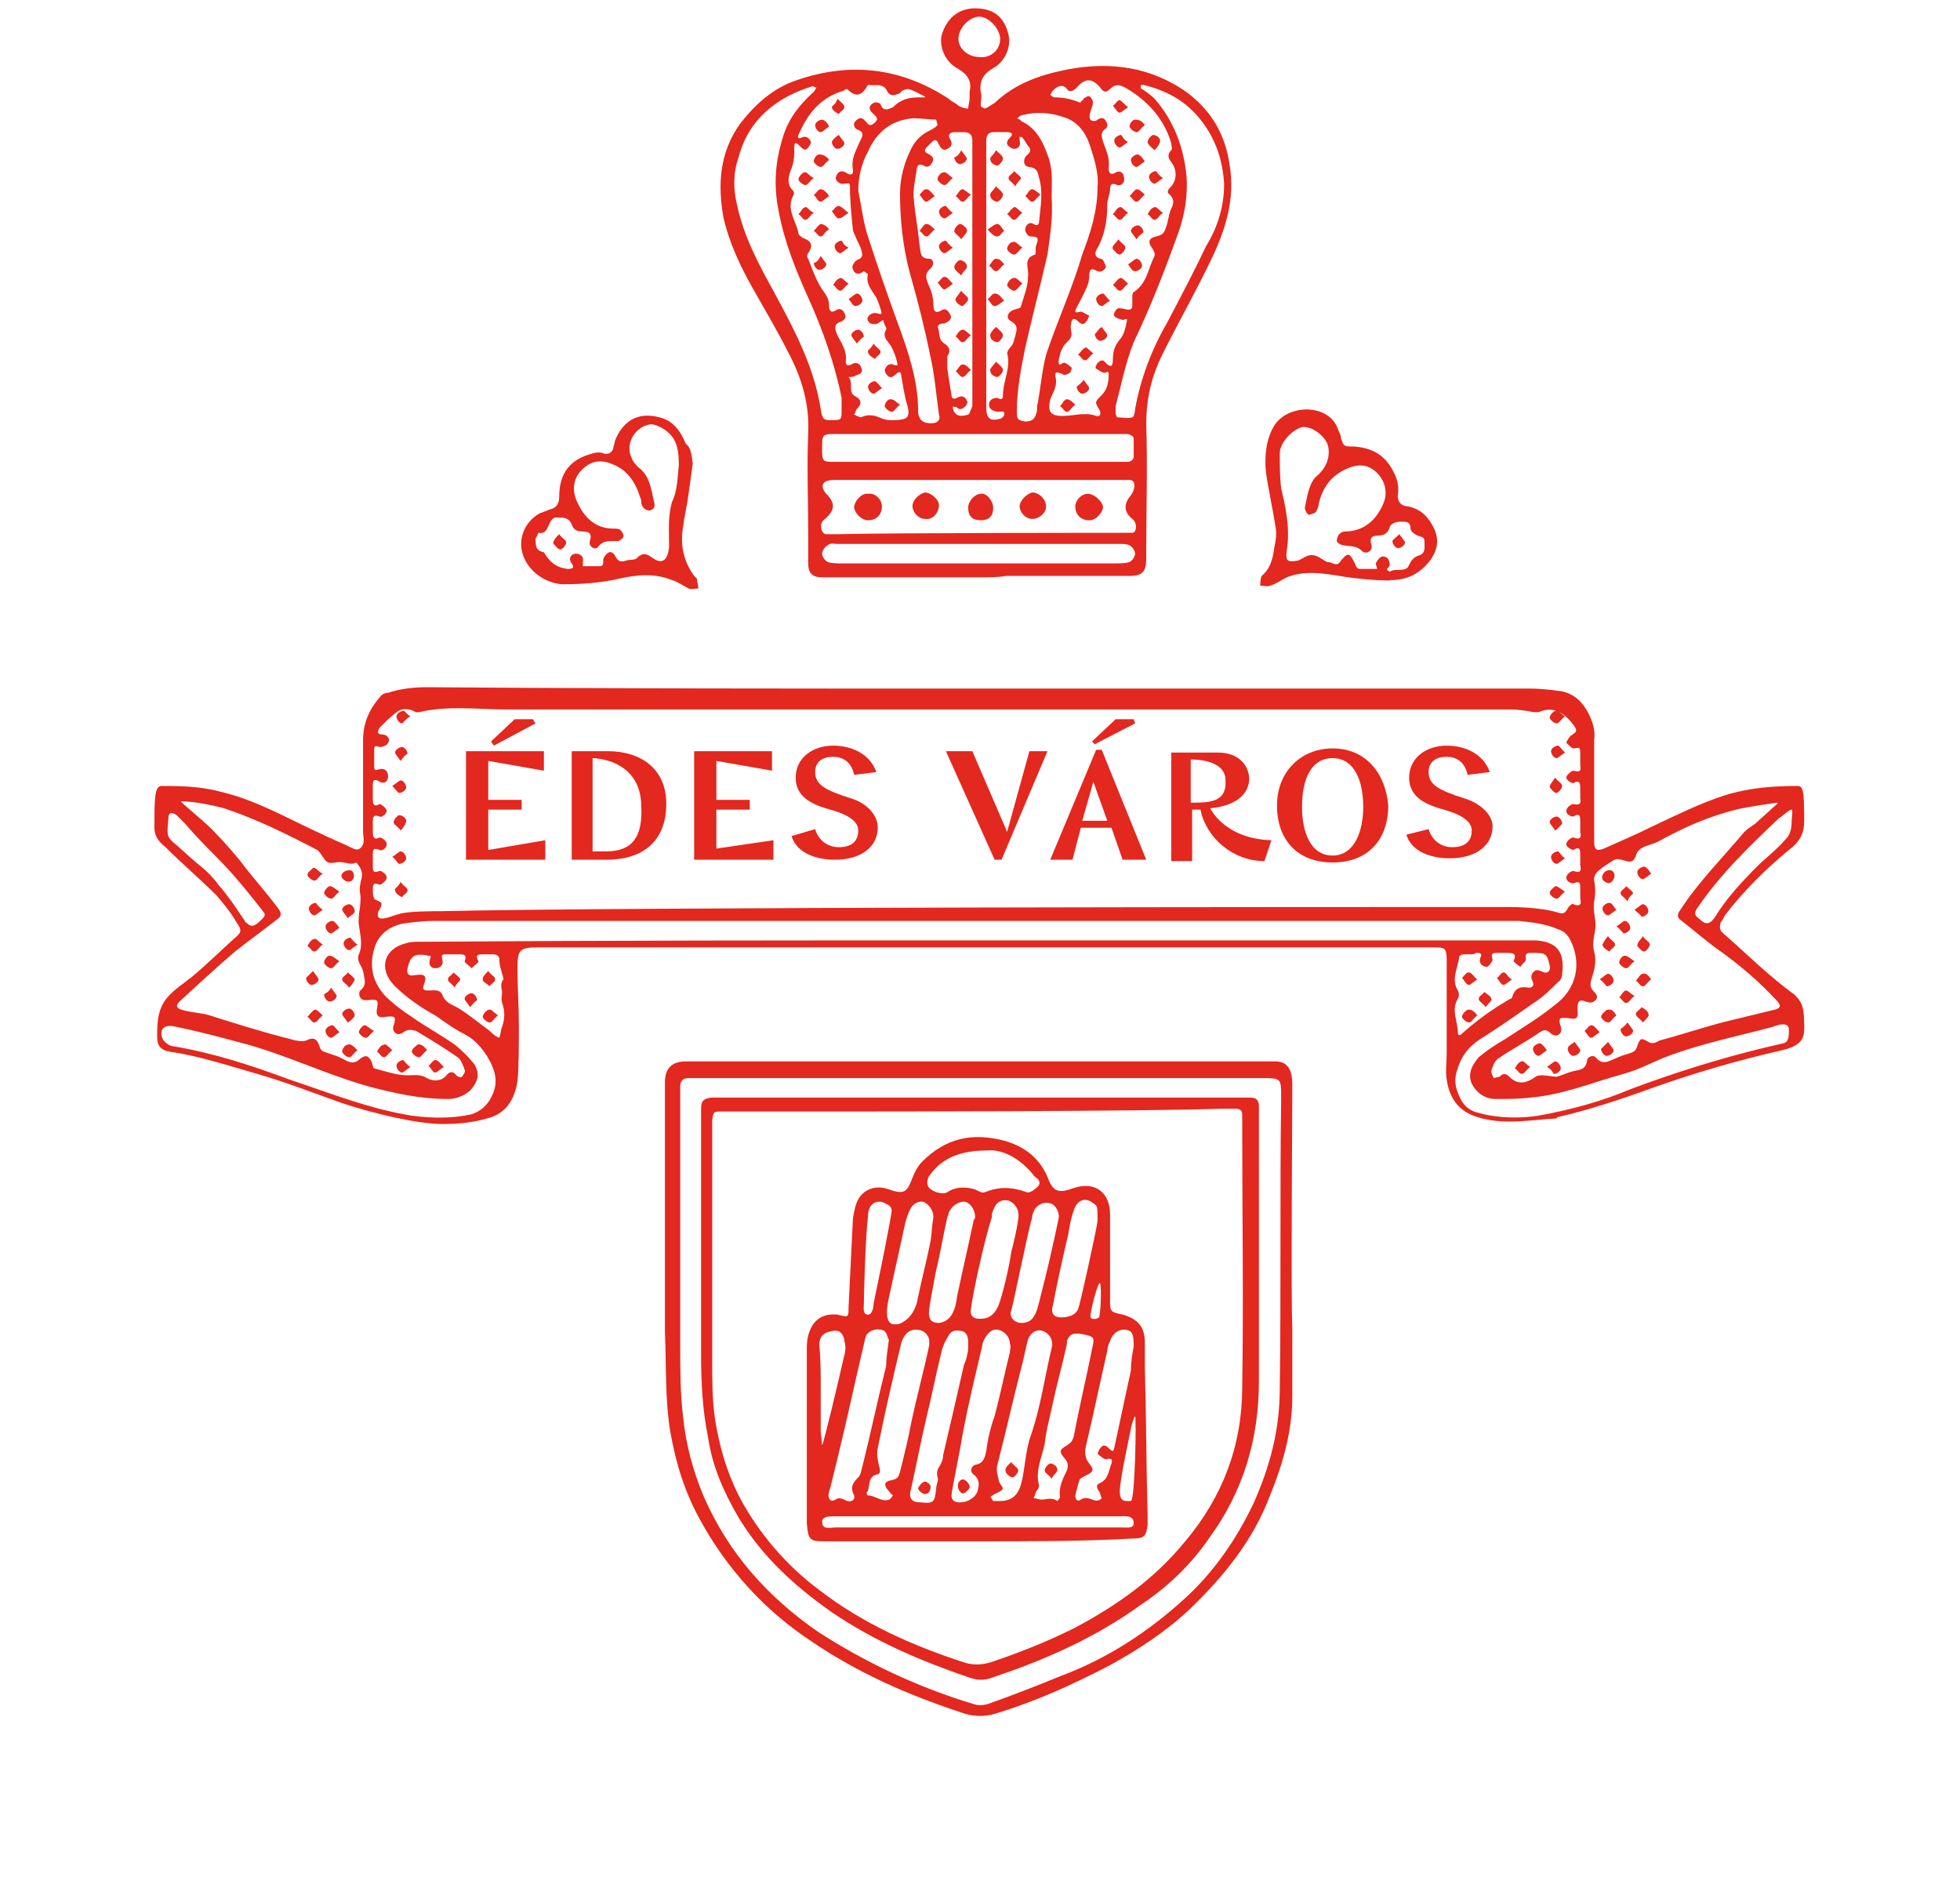 <?xml version="1.0" encoding="utf-8"?>
<!-- Generator: Adobe Illustrator 23.0.2, SVG Export Plug-In . SVG Version: 6.00 Build 0)  -->
<svg version="1.1" id="Réteg_1" xmlns="http://www.w3.org/2000/svg" xmlns:xlink="http://www.w3.org/1999/xlink" x="0px" y="0px"
	 viewBox="0 0 140.9 136.2" style="enable-background:new 0 0 140.9 136.2;" xml:space="preserve">
<style type="text/css">
	.st0{fill:#E2281F;}
</style>
<path class="st0" d="M38.5,52l-0.2-0.3H37l-1.7,1.6l0.2,0.3L38.5,52z"/>
<path class="st0" d="M43.7,54h-2.6v7.8c0,0,0.6,0,2.5,0c3,0,4.3-1.7,4.3-4C47.9,55.2,46,54,43.7,54z M43.6,61.2h-1v-6.7
	c0,0,3.5,0,3.5,3.5C46.2,60.1,45.5,61.2,43.6,61.2z"/>
<path class="st0" d="M51.5,58.2h2.4v-0.7h-2.4v-2.8l4,0.7v-0.7v-0.7h-5.6v7.8h5.7v-0.7v-0.7l-4.1,0.6V58.2z"/>
<path class="st0" d="M61.2,57.4c-1.9-0.6-2.6-1-2.6-1.9c0-0.8,0.6-1.1,1.3-1.1c0.6,0,1.3,0.3,1.5,1.3l1.6-0.2
	c-0.5-1.4-1.9-1.9-3.1-1.9c-1.5,0-2.7,0.9-2.7,2.3c0,1.3,1,1.9,2.5,2.3c1.4,0.4,2,0.9,2,1.5c0,0.7-0.4,1.2-1.4,1.2
	c-0.9,0-1.5-0.6-1.7-1.3l-1.7,0.5c0.4,1.3,1.9,1.7,3.1,1.7c2,0,3.1-1,3.1-2.3C63.1,58.5,62.2,57.7,61.2,57.4z"/>
<path class="st0" d="M105.3,57.4c-1.9-0.6-2.6-1-2.6-1.9c0-0.8,0.6-1.1,1.3-1.1c0.6,0,1.3,0.3,1.5,1.3l1.6-0.2
	c-0.5-1.4-1.9-1.9-3.1-1.9c-1.5,0-2.7,0.9-2.7,2.3c0,1.3,1,1.9,2.5,2.3c1.4,0.4,2,0.9,2,1.5c0,0.7-0.4,1.2-1.4,1.2
	c-0.9,0-1.5-0.6-1.7-1.3l-1.6,0.4c0.4,1.3,1.9,1.7,3.1,1.7c2,0,3.1-1,3.1-2.3C107.3,58.5,106.3,57.7,105.3,57.4z"/>
<path class="st0" d="M74,54l-1.6,5.8L69.9,54h-1.9l3.5,7.8h0.5l3.3-7.8C75.4,54,74,54,74,54z"/>
<path class="st0" d="M81.6,52l-0.1-0.3h-1.3l-1.7,1.6l0.2,0.2L81.6,52z"/>
<path class="st0" d="M78.8,53.9l-3.3,7.9h0.8h0.8l0.6-2.3h2.2l0.8,2.3h1.7l-3.2-7.9H78.8z M77.8,59l0.8-2.8l1,2.8H77.8z"/>
<path class="st0" d="M87,58.1c2.2-0.2,2.8-1.3,2.8-2.1c0-1-0.8-1.9-2.2-1.9c-1.1,0-2.6,0-2.6,0h-0.8v7.8h1.5v-3.7h0.6
	c0.4,2,2.3,3.7,4.6,3.7l0.5-1.5C88,60.3,87,58.1,87,58.1z M85.6,57.7v-3.1c0,0,2.5-0.1,2.5,1.5C88.2,57.7,86.9,57.7,85.6,57.7z"/>
<path class="st0" d="M35.1,58.2h2.4v-0.7h-2.4v-2.8l4,0.7v-0.7v-0.7h-5.6v7.8h5.7v-0.7v-0.7l-4.1,0.7V58.2z"/>
<path class="st0" d="M95.8,53.8c-2.3,0-4,1.7-4,4.1c0,2.5,1.5,4.1,4,4.1s4-1.6,4-4.1C99.6,55.6,98.2,53.8,95.8,53.8z M95.8,61.5
	c-1.6,0-2.2-1.7-2.2-3.5c0-1.9,0.6-3.5,2.2-3.5c1.6,0,2.2,1.7,2.2,3.5C98,59.7,97.4,61.5,95.8,61.5z"/>
<path class="st0" d="M70.3,41.5c-3.5,0-6.9,0-10.5,0c-0.2,0-0.5,0-0.7,0c-0.7,0-1-0.3-1-1c0-0.7,0-1.3,0-2c0-2.5-0.1-5,0-7.4
	c0.1-2.1-0.5-4-1.4-5.7c-0.8-1.6-1.7-3.1-2.6-4.7c-0.9-1.6-1.7-3.3-2.1-5.1c-0.4-2.3-0.3-4.6,1.2-6.7c1-1.3,2.2-2.4,3.7-3
	c4-1.5,7.8-1.1,11.3,1.2c0.2,0.2,0.5,0.3,0.7,0.5c0.2,0.1,0.4,0.2,0.7,0.2c0-0.2,0.1-0.5,0.1-0.7c0-0.2,0-0.3,0-0.5
	c0.2-0.8-0.2-1.3-0.9-1.7c-0.9-0.5-1.3-1.6-1.1-2.4c0.4-1.3,1.3-1.9,2.4-1.9c1.3,0,2.1,0.6,2.4,1.9c0.2,0.8-0.2,1.9-1.1,2.4
	c-0.7,0.4-1,0.9-0.9,1.7c0.1,0.3,0,0.7,0,1c0,0.1,0.3,0.2,0.3,0.2c0.3-0.1,0.5-0.3,0.7-0.4C73,6,74.7,5.4,76.7,5
	c3.1-0.6,6.1-0.2,8.7,1.7c1.7,1.3,2.7,3,3,5.2c0.4,2.4-0.3,4.6-1.3,6.7c-1.1,2.3-2.4,4.6-3.5,6.8c-0.8,1.6-1.2,3.2-1.2,5.1
	c0.1,3,0,6.2,0,9.2c0,0.2,0,0.3,0,0.5c0,0.9-0.3,1.2-1.2,1.2c-3,0-5.9,0-8.9,0C71.9,41.5,71,41.5,70.3,41.5z M78.7,8.7
	c0.1,0,0.2-0.1,0.2-0.1c0.3-0.2,0.5-0.1,0.6,0.1c0.2,0.3,0.1,0.5-0.1,0.6c-0.3,0.3-0.2,0.5-0.1,0.9c0.2,0.6,0.5,1.1,0.4,1.9
	c0,0.4,0.2,0.5,0.5,0.3c0.4-0.2,0.6,0.1,0.6,0.4c0.1,0.3-0.2,0.6-0.5,0.5c-0.4-0.2-0.5,0-0.5,0.3c0,0.4-0.2,0.7-0.2,1.1
	c0,1.2-0.2,2.3-0.8,3.3c-0.1,0.2-0.1,0.5,0.3,0.6c0.1,0,0.2,0.1,0.2,0.1c0.1,0.2,0.2,0.4,0.2,0.5c-0.1,0.2-0.3,0.4-0.6,0.3
	c-0.5-0.3-0.6-0.1-0.6,0.4c0,0.3-0.1,0.6-0.2,0.8c-0.2,0.5-0.5,1-0.7,1.4c-0.2,0.4-0.1,0.4,0.3,0.3c0.1,0,0.4,0.2,0.6,0.3
	c0,0-0.1,0.3-0.2,0.4c-0.2,0.3-0.4,0.2-0.6,0c-0.4-0.4-0.5,0-0.5,0.2c-0.1,0.3,0.1,0.6,0,0.9c-0.1,0.3-0.5,0.5-0.6,0.8
	c-0.2,0.3-0.2,0.6-0.3,0.9c0,0.3,0,0.4,0.3,0.2c0.1-0.1,0.4,0.1,0.6,0.3c0.1,0,0,0.3-0.1,0.4s-0.4,0.2-0.5,0.1
	c-0.5-0.2-0.6-0.2-0.5,0.3c0.1,0.6-0.2,1-0.4,1.5c-0.2,0.9,0,1.2,0.9,1.2c0.8,0,1.6-0.3,2.4,0c0.3,0.1,0.4-0.2,0.2-0.5
	c-0.3-0.5-0.3-0.5,0.2-1c0.4-0.4,0.5-0.9,0.5-1.5c0-0.3-0.2-0.1-0.3-0.1c-0.2,0-0.4-0.2-0.6-0.3c-0.1,0,0-0.3,0.1-0.4
	c0.2-0.2,0.4-0.3,0.6,0c0.3,0.3,0.5,0.3,0.5-0.2c0-0.6,0.1-1,0.5-1.5c0.3-0.3,0.4-0.8,0.5-1.3c0.1-0.3-0.2-0.1-0.3-0.1
	c-0.2-0.1-0.5-0.1-0.6-0.3c-0.1-0.1,0.1-0.4,0.2-0.5c0.1-0.1,0.4,0,0.5,0c0.3,0.1,0.6,0.1,0.6-0.2c0-0.1,0-0.3,0-0.5
	c0-0.2,0-0.5,0.1-0.5c0.9-0.6,1-1.5,1.4-2.4c0.2-0.3,0.1-0.5-0.1-0.8c-0.3-0.4-0.2-0.7,0.3-0.8c0.5-0.1,0.6-0.3,0.7-0.6
	c0.2-0.5,0.2-1,0.4-1.4c0.2-0.4,0.2-0.7-0.1-1c-0.3-0.2-0.1-0.4,0.1-0.6c0.4-0.5,0.4-1.1,0.1-1.6c-0.2-0.3-0.5-0.6-0.1-1
	c0.1-0.1,0-0.3,0-0.5c-0.5-1.7-1.6-3-3.3-4c-0.4-0.2-0.7-0.3-1.1,0.1c-0.3,0.3-0.5,0.2-0.7-0.1c-0.6-0.7-1.1-0.7-1.7,0
	c-0.2,0.2-0.5,0.4-0.7,0.1C76.4,6,76,6.2,75.7,6.5c-0.1,0.1-0.1,0.2-0.2,0.3C75.6,6.9,75.7,7,75.8,7C76.4,7,77,7.1,77.7,7.4
	c-0.1-0.1,0.1-0.1,0.2-0.3C78,7,78.3,6.8,78.4,7c0.2,0.2,0.2,0.4,0.1,0.7C78.2,8.5,78.3,8.7,78.7,8.7z M64.1,30.2
	c1.3,0,1.4-0.2,1-1.5c-0.1-0.5-0.2-1-0.3-1.6c0-0.3-0.1-0.5-0.4-0.2c-0.2,0.2-0.4,0.3-0.6,0.1c-0.1-0.1-0.2-0.3-0.2-0.4
	c0.1-0.3,0.3-0.5,0.6-0.4c0.2,0.1,0.4,0.1,0.3-0.1c-0.1-0.5-0.3-1-0.5-1.3s-0.6-0.6-0.3-1.1c0.1-0.1-0.2-0.4-0.2-0.7
	c-0.2,0.1-0.3,0.2-0.5,0.3c-0.2,0-0.4,0-0.5-0.1s-0.2-0.3-0.1-0.4c0.1-0.2,0.3-0.3,0.5-0.3c0.3,0,0.6,0.3,0.4-0.3
	c-0.1-0.3-0.2-0.6-0.3-0.8c-0.3-0.5-0.8-1-0.6-1.7l-0.3-0.2c-0.4,0.3-0.7,0.2-0.8-0.2c-0.1-0.1,0.1-0.5,0.3-0.6
	c0.5-0.2,0.4-0.4,0.3-0.8c-0.1-0.3-0.3-0.6-0.4-0.9c-0.1-0.2-0.2-0.4-0.2-0.6c-0.1-1-0.2-2-0.2-3c0-0.3-0.1-0.2-0.4-0.2
	c-0.4,0.1-0.7-0.3-0.6-0.5c0.1-0.3,0.3-0.5,0.7-0.3c0.4,0.3,0.6,0.1,0.5-0.3c-0.1-0.7,0.2-1.2,0.5-1.9c0.2-0.4,0.4-0.7-0.2-0.9
	c-0.2-0.1-0.3-0.4-0.1-0.6c0.2-0.2,0.4-0.3,0.6-0.1c0.1,0.1,0.1,0.1,0.2,0.2c0.2,0.3,0.4,0.2,0.6,0c0.2-0.2,0.2-0.3,0-0.5
	c-0.1-0.1-0.2-0.2-0.3-0.3c-0.2-0.3,0-0.5,0.2-0.6c0.1-0.1,0.5,0,0.5,0.1c0.2,0.5,0.5,0.4,0.9,0.2C64.8,7.1,65.4,7,66.1,7
	C66.2,7,66.3,7,66.5,7c0,0,0-0.1-0.1-0.1c-0.4-0.2-0.7-0.4-1.1-0.5c-0.2,0-0.5,0.1-0.6,0.3c-0.5,0.2-0.7,0.2-0.9-0.1
	c-0.3-0.7-0.9-0.4-1.4-0.5c-0.4,0.7-0.8,1-1.5,0.3c0,0-0.2,0-0.2,0.1C59,7,58.1,8.1,57.4,9.7c-0.1,0.2,0,0.3,0.2,0.2
	c0.4-0.2,0.6,0.1,0.7,0.3c0,0.1-0.1,0.3-0.2,0.4c-0.2,0.3-0.4,0.1-0.6-0.1c-0.3-0.3-0.4-0.3-0.4,0.1c0,0.5,0,1-0.2,1.5
	c-0.2,0.5-0.4,1.1,0.1,1.6c0.1,0.1,0.1,0.3,0,0.4c-0.5,1,0.3,1.9,0.4,2.7c0,0.1,0.2,0.2,0.3,0.3c0.6,0.2,0.8,0.5,0.4,1.1
	c-0.1,0.1-0.1,0.3,0,0.4c0.3,0.8,0.6,1.6,1,2.2c0.3,0.4,0.5,0.7,0.5,1.2c0,0.4,0.2,0.5,0.5,0.3c0.3-0.2,0.5,0,0.6,0.2
	c0.2,0.3,0,0.5-0.2,0.6c-0.6,0.2-0.5,0.5-0.3,1c0.3,0.6,0.7,1.1,0.6,1.9c0,0.3,0.2,0.3,0.4,0.2c0.3-0.2,0.6-0.1,0.7,0.2
	c0.2,0.4-0.1,0.5-0.4,0.6c-0.1,0.1-0.3,0.1-0.5,0.1c0.4,0.4-0.1,1.1,0.5,1.4c0.4,0.2,0.5,0.5,0.1,0.9c-0.1,0.1-0.1,0.3-0.2,0.4
	c0.2,0.1,0.4,0.2,0.5,0.2c0.4-0.2,0.8-0.2,1.3,0C63.6,30.2,63.9,30.2,64.1,30.2z M81.4,38.3c0.3,0,0.4-0.7,0-1
	c-0.4-0.3-0.8-0.9-0.1-1.7c0.3-0.4,0.4-1.1-0.1-1.1c-6.6,0-14.7,0-21.2,0c-1.3,0-0.8,0.8-0.6,1c0.8,0.8,0.5,1.3-0.2,1.9
	c-0.3,0.2-0.2,1,0.2,1s0.6,0,0.9,0C63.7,38.3,81.1,38.3,81.4,38.3z M59.7,30.2c0.8,0,0.8,0,0.8-0.7c0-0.3,0-0.6,0-0.9
	c-0.5-2.5-1.4-5-2.4-7.2c-0.9-2-1.7-4-2.1-6.1c-0.4-1.9-0.3-3.6,0.3-5.5c0.4-1.3,1.2-2.3,2.2-3.2c0.1-0.1,0.1-0.2,0.2-0.3
	c-0.1,0-0.2-0.1-0.3-0.1c-2.6,0.8-4.6,2.4-5.3,5.1c-0.4,1.1-0.4,2.3-0.1,3.5c0.5,2.3,1.6,4.3,2.7,6.3c1.4,2.6,2.8,5.2,3.3,8.3
	C59.1,30.2,59.3,30.2,59.7,30.2z M78.9,13.4c0.1-0.8-0.2-1.9-0.5-2.8c-0.3-1-0.9-1.9-2-2.2c-0.9-0.3-1.9-0.4-3-0.1
	c-0.1,0-0.2,0.2-0.3,0.2c0.3,0.1,0.3,0.2,0.3,0.2c1.1,0.5,1.6,1.5,2,2.7c0.3,0.9,0.2,1.9,0.2,2.8c0.1,1.4-0.1,2.7-0.3,4.1
	c-0.5,2.2-1.1,4.5-1.6,6.7c-0.3,1.5-0.6,3-0.6,4.6c0,0.6,0.1,0.6,0.6,0.7c0.5,0,0.7-0.2,0.8-0.6c0.1-0.2,0-0.5,0.1-0.7
	c0.2-1.1,0.3-2.3,0.6-3.5c0.8-2.4,1.9-4.8,2.6-7.2C78.4,16.7,78.9,15.2,78.9,13.4z M88,13.2c-0.1-1.5-0.5-3.1-1.7-4.6
	c-1.1-1.4-2.5-2.1-4.1-2.5c-0.1,0-0.2,0-0.2,0.1c0,0.1,0,0.2,0.1,0.2c0.3,0.2,0.6,0.4,0.9,0.7c1.4,1.6,2.1,3.5,2.3,5.6
	c0.1,1.6-0.2,3.1-0.8,4.6c-0.9,2.5-1.9,5-3,7.3c-0.6,1.5-0.9,3.1-1.3,4.6c0,0.2,0,0.3,0,0.5c0,0.1,0.1,0.3,0.1,0.3
	c0.4,0,0.8,0.1,1.1,0c0.1,0,0.2-0.4,0.2-0.6c0.4-2.2,1.2-4.3,2.3-6.2c1-1.9,1.9-3.6,2.8-5.5C87.5,16.4,88,14.9,88,13.2z M70.5,31.2
	c-3.3,0-6.7,0-10,0c-1.5,0-1.4-0.1-1.4,1.3c0,0.6,0.1,0.7,0.7,0.7c0.2,0,21.1,0,21.3,0c0.1,0,0.4-0.1,0.4-0.4c0-0.6,0-0.8,0-1.2
	c0-0.3-0.2-0.3-0.4-0.4c-0.2,0-0.5,0-0.7,0C77.2,31.2,73.8,31.2,70.5,31.2z M61.7,13.7c0.2,1,0.3,1.9,0.6,3c0.7,2.2,1.5,4.5,2.3,6.7
	c0.7,1.9,1.4,4,1.4,6.1c0,0.2,0,0.3,0.1,0.5c0.1,0.3,0.5,0.5,1.1,0.4c0.3-0.1,0.4-0.3,0.3-0.6c-0.2-1.4-0.3-2.8-0.6-4.1
	c-0.4-2-0.9-4-1.5-6.1c-0.5-1.9-0.7-3.8-0.7-5.7c0-1.1,0.3-2.2,0.8-3.2c0.3-0.6,0.7-1,1.3-1.3c0.2-0.1,0.4-0.2,0.6-0.4l-0.1-0.4
	c-0.5,0-1.1-0.1-1.6-0.1c-1.6,0.1-2.7,1-3.3,2.4C62,11.6,61.7,12.6,61.7,13.7z M69.9,19.9c0-3,0-6.1,0-9.1c0-0.2,0-0.5,0-0.7
	c0-0.4-0.2-0.6-0.6-0.6c-0.2,0-0.5,0-0.7,0c-0.3,0-0.5,0.2-0.3,0.5c0.2,0.3,0.1,0.6-0.2,0.7c-0.3,0.2-0.5-0.1-0.6-0.3
	c-0.1-0.2-0.2-0.5-0.5-0.2c-0.1,0.1-0.2,0.2-0.3,0.3c-0.3,0.3-0.3,0.4,0.1,0.6c0.2,0.1,0.4,0.3,0.2,0.6c-0.1,0.2-0.3,0.4-0.6,0.2
	c-0.4-0.2-0.5,0.1-0.5,0.3c-0.1,0.7-0.3,1.5-0.2,2.2c0.1,1.1,0.3,2.1,0.4,3.2c0.1,0.5,0,1,0.7,1c0.3,0,0.4,0.4,0.1,0.7
	c-0.5,0.4-0.3,0.8-0.1,1.3c0.2,0.4,0.3,0.9,0.3,1.3c0,0.4,0.1,0.7,0.6,0.4c0.3-0.2,0.5,0.1,0.6,0.3c0.2,0.3-0.1,0.5-0.3,0.6
	c-0.1,0.1-0.2,0-0.4,0.1c-0.1,0-0.2,0.2-0.2,0.2c0.2,0.4,0,0.9,0.5,1.2c0.3,0.2,0.5,0.5,0.2,0.9c0,0.2,0,0.6,0,0.9
	c0.1,0.7,0.2,1.3,0.3,1.9c0,0.3,0.2,0.3,0.4,0.2c0.3-0.2,0.6-0.1,0.7,0.2c0.1,0.1,0,0.3-0.1,0.4c-0.2,0.2-0.4,0.3-0.6,0.1
	c-0.1-0.1-0.2,0-0.3-0.1c0,0.1,0,0.3,0.1,0.4c0.2,0.4,0.7,0.3,1,0.2c0.1,0,0.2-0.4,0.3-0.6c0-0.3,0-0.6,0-0.9
	C69.9,25.8,69.9,22.9,69.9,19.9z M70.9,19.9c0,3.1,0,6.2,0,9.4c0,0.8,0.3,1,1,0.8c0.1,0,0.3-0.2,0.3-0.3c0-0.3-0.1-0.2-0.4-0.2
	c-0.4,0-0.7-0.2-0.7-0.5c0-0.3,0.2-0.5,0.6-0.5c0.2,0.1,0.4,0.2,0.4-0.2c0-1,0.6-2,0.3-3c0-0.1,0.1-0.3,0.2-0.4
	c0.3-0.3,0.3-0.6,0.4-0.9c0.1-0.4,0.2-0.7-0.3-1c-0.4-0.2-0.3-0.6,0.1-0.8c0.2-0.1,0.6-0.1,0.6-0.3c0.2-0.7,0.5-1.4,0.5-2.1
	c0.1-0.6-0.4-1.3,0.5-1.6c0.1,0,0-0.5,0.1-0.7c0.2-0.5,0.1-0.6-0.4-0.6c-0.2,0-0.4-0.3-0.4-0.5c0-0.3,0.3-0.6,0.6-0.4
	c0.3,0.2,0.4,0,0.4-0.2c0.1-1,0.3-2.1,0-3.1c-0.1-0.4-0.1-0.7-0.7-0.8c-0.3,0-0.5-0.3-0.3-0.7c0.1-0.2,0.5-0.3,0.3-0.7
	c-0.2-0.2-0.3-0.5-0.5-0.7c0-0.1-0.2,0-0.2-0.1c0,0.1,0,0.2,0,0.3c0.1,0.4-0.1,0.6-0.4,0.6c-0.1,0-0.3-0.1-0.4-0.2
	c-0.2-0.2-0.1-0.4,0.1-0.6c0.3-0.3,0.1-0.4-0.2-0.4c-0.3,0-0.7,0-1,0c-0.3,0-0.5,0.2-0.5,0.6c0,0.2,0,0.5,0,0.7
	C70.9,13.9,70.9,16.9,70.9,19.9z M70.2,40.5c3.3,0,6.7,0,10,0c0.3,0,0.7,0,1-0.1c0.2-0.1,0.4-0.4,0.4-0.6s-0.2-0.5-0.4-0.6
	c-0.2-0.1-0.5-0.1-0.7-0.1c-6.7,0-13.6,0-20.3,0c-0.2,0-0.5-0.1-0.7,0.1c-0.2,0.1-0.4,0.4-0.4,0.6s0.2,0.5,0.4,0.6
	c0.3,0.1,0.7,0.1,1,0.1C63.7,40.5,67,40.5,70.2,40.5z M71.9,2.8c0-0.7-0.8-1.6-1.5-1.6s-1.5,0.8-1.5,1.6c0,0.7,0.7,1.3,1.5,1.3
	C71.2,4.2,71.9,3.6,71.9,2.8z"/>
<path class="st0" d="M81.1,7.7c-0.3,0.2-0.5,0.4-0.6,0.4c-0.2,0-0.3-0.3-0.5-0.5c0.2-0.1,0.3-0.4,0.5-0.4
	C80.7,7.3,80.8,7.5,81.1,7.7z"/>
<path class="st0" d="M82.3,9c-0.3,0.2-0.4,0.5-0.6,0.5s-0.5-0.3-0.5-0.4c0-0.2,0.2-0.5,0.4-0.5C81.9,8.6,82.1,8.7,82.3,9z"/>
<path class="st0" d="M81.1,10.2c-0.3,0.2-0.5,0.4-0.6,0.4c-0.2,0-0.4-0.3-0.4-0.5s0.3-0.4,0.5-0.4C80.7,9.8,80.8,10.1,81.1,10.2z"/>
<path class="st0" d="M83,10.8c-0.2-0.2-0.5-0.4-0.5-0.6c0-0.2,0.3-0.5,0.4-0.5c0.2,0,0.5,0.2,0.5,0.4S83.2,10.6,83,10.8z"/>
<path class="st0" d="M82.3,11.6C82,11.8,81.8,12,81.7,12c-0.2,0-0.4-0.3-0.4-0.5s0.3-0.4,0.5-0.4C81.9,11.1,82.1,11.3,82.3,11.6z"/>
<path class="st0" d="M83.6,12.8c-0.3,0.2-0.5,0.4-0.6,0.4c-0.2,0-0.4-0.3-0.4-0.5c0-0.2,0.3-0.4,0.5-0.4
	C83.2,12.4,83.3,12.6,83.6,12.8z"/>
<path class="st0" d="M82.3,14c-0.3,0.2-0.4,0.5-0.6,0.5s-0.3-0.3-0.5-0.4c0.2-0.2,0.3-0.4,0.5-0.5C81.9,13.6,82.1,13.8,82.3,14z"/>
<path class="st0" d="M81.1,15.3c-0.3,0.2-0.4,0.5-0.6,0.5s-0.3-0.3-0.5-0.4c0.2-0.2,0.3-0.5,0.5-0.5C80.6,14.8,80.8,15.1,81.1,15.3z
	"/>
<path class="st0" d="M83.6,15.3c-0.3,0.2-0.4,0.5-0.6,0.5s-0.3-0.3-0.5-0.4c0.1-0.2,0.3-0.5,0.5-0.5C83.1,14.8,83.3,15.1,83.6,15.3z
	"/>
<path class="st0" d="M81.7,17.2c-0.2-0.3-0.4-0.5-0.4-0.6c0-0.2,0.3-0.4,0.5-0.4s0.4,0.3,0.4,0.5C82.2,16.7,81.9,16.9,81.7,17.2z"/>
<path class="st0" d="M80.4,17.2c0.2,0.3,0.5,0.4,0.5,0.6s-0.3,0.5-0.4,0.5c-0.2,0-0.4-0.3-0.5-0.4C79.9,17.7,80.2,17.5,80.4,17.2z"
	/>
<path class="st0" d="M81.1,19c0.3-0.2,0.5-0.4,0.6-0.4c0.2,0,0.4,0.3,0.4,0.5c0,0.2-0.3,0.4-0.5,0.4S81.3,19.3,81.1,19z"/>
<path class="st0" d="M81.1,20.4c-0.3,0.2-0.4,0.5-0.6,0.5s-0.3-0.3-0.5-0.4c0.2-0.2,0.3-0.4,0.5-0.5C80.6,19.9,80.8,20.1,81.1,20.4z
	"/>
<path class="st0" d="M79.8,21.6c-0.3,0.2-0.5,0.4-0.6,0.4c-0.2,0-0.4-0.3-0.4-0.5s0.3-0.4,0.5-0.4C79.4,21.1,79.6,21.5,79.8,21.6z"
	/>
<path class="st0" d="M79.2,23.5c0.2,0.3,0.4,0.5,0.4,0.6c0,0.2-0.3,0.4-0.5,0.4s-0.4-0.3-0.4-0.5C78.8,24,78.9,23.7,79.2,23.5z"/>
<path class="st0" d="M78.6,25.4c-0.3,0.2-0.4,0.5-0.6,0.5s-0.3-0.3-0.5-0.4c0.2-0.2,0.3-0.4,0.5-0.5C78.1,24.9,78.3,25.2,78.6,25.4z
	"/>
<path class="st0" d="M77.9,27.3c0.2,0.3,0.4,0.5,0.4,0.6c0,0.2-0.3,0.4-0.5,0.4s-0.4-0.3-0.4-0.5C77.5,27.7,77.8,27.5,77.9,27.3z"/>
<path class="st0" d="M77.3,29.1c-0.3,0.2-0.4,0.5-0.6,0.5s-0.3-0.3-0.5-0.4c0.2-0.2,0.3-0.5,0.5-0.5S77.1,28.9,77.3,29.1z"/>
<path class="st0" d="M60.2,7.1c0.3,0.3,0.5,0.4,0.5,0.6s-0.3,0.3-0.4,0.5c-0.2-0.1-0.5-0.3-0.5-0.5C59.8,7.6,60.1,7.5,60.2,7.1z"/>
<path class="st0" d="M59.6,9.1c-0.3,0.2-0.5,0.4-0.6,0.4c-0.2,0-0.4-0.3-0.4-0.5s0.3-0.4,0.5-0.4C59.2,8.6,59.5,8.8,59.6,9.1z"/>
<path class="st0" d="M60.3,9.7c0.2,0.3,0.4,0.5,0.4,0.6c0,0.2-0.3,0.4-0.5,0.4c-0.2,0-0.4-0.3-0.4-0.5C59.8,10.1,60.1,9.8,60.3,9.7z
	"/>
<path class="st0" d="M59.6,11.5C59.3,11.7,59.2,12,59,12c-0.2,0-0.5-0.3-0.5-0.4c0-0.2,0.2-0.5,0.4-0.5
	C59.2,11.1,59.5,11.3,59.6,11.5z"/>
<path class="st0" d="M58.5,12.8c-0.3,0.2-0.4,0.5-0.6,0.5s-0.5-0.3-0.5-0.4c0-0.2,0.3-0.5,0.4-0.5C58,12.3,58.1,12.6,58.5,12.8z"/>
<path class="st0" d="M59.6,14.1c-0.3,0.2-0.5,0.4-0.6,0.4c-0.2,0-0.3-0.3-0.5-0.5c0.2-0.1,0.3-0.4,0.5-0.4
	C59.2,13.6,59.5,13.9,59.6,14.1z"/>
<path class="st0" d="M58.5,15.3c-0.3,0.2-0.4,0.5-0.6,0.5s-0.3-0.3-0.5-0.4c0.2-0.2,0.3-0.5,0.5-0.5C58,14.8,58.1,15.1,58.5,15.3z"
	/>
<path class="st0" d="M61,15.3c-0.3,0.2-0.5,0.4-0.7,0.4s-0.3-0.3-0.5-0.5c0.2-0.2,0.3-0.4,0.5-0.4C60.6,14.9,60.7,15.1,61,15.3z"/>
<path class="st0" d="M59.6,16.5C59.3,16.6,59.2,17,59,17c-0.2,0-0.3-0.3-0.5-0.4c0.2-0.2,0.3-0.4,0.5-0.5
	C59.2,16.1,59.5,16.3,59.6,16.5z"/>
<path class="st0" d="M61,17.8c-0.3,0.2-0.5,0.4-0.6,0.4c-0.2,0-0.4-0.3-0.4-0.5s0.3-0.4,0.5-0.4C60.6,17.4,60.6,17.6,61,17.8z"/>
<path class="st0" d="M59,18.4c0.2,0.3,0.4,0.5,0.4,0.6c0,0.2-0.3,0.4-0.5,0.4c-0.2,0-0.4-0.3-0.4-0.5C58.6,18.9,58.8,18.8,59,18.4z"
	/>
<path class="st0" d="M61,20.4c-0.3,0.2-0.4,0.5-0.6,0.5s-0.3-0.3-0.5-0.4c0.1-0.2,0.3-0.5,0.5-0.5C60.5,19.9,60.6,20.1,61,20.4z"/>
<path class="st0" d="M61,21.5c0.3-0.2,0.5-0.4,0.6-0.4c0.2,0,0.4,0.3,0.4,0.5S61.7,22,61.5,22C61.3,22,61.2,21.7,61,21.5z"/>
<path class="st0" d="M61.6,24.7c-0.2-0.3-0.4-0.5-0.4-0.6c0-0.2,0.3-0.4,0.5-0.4c0.2,0,0.4,0.3,0.4,0.5
	C62.1,24.2,61.7,24.5,61.6,24.7z"/>
<path class="st0" d="M62.8,24.7c0.2,0.3,0.5,0.4,0.5,0.6c0,0.2-0.3,0.3-0.4,0.5c-0.2-0.1-0.5-0.3-0.5-0.5
	C62.3,25.2,62.6,25.1,62.8,24.7z"/>
<path class="st0" d="M63.4,27.9c-0.3,0.2-0.5,0.4-0.6,0.4c-0.2,0-0.4-0.3-0.4-0.5c0-0.2,0.3-0.4,0.5-0.4
	C63.1,27.5,63.2,27.7,63.4,27.9z"/>
<path class="st0" d="M64.7,29.1c-0.3,0.2-0.4,0.5-0.6,0.5c-0.2,0-0.5-0.3-0.5-0.4c0-0.2,0.2-0.5,0.4-0.5
	C64.3,28.7,64.4,28.9,64.7,29.1z"/>
<path class="st0" d="M66.5,37.3c-0.5,0-0.9-0.5-0.9-0.9c0-0.5,0.5-0.9,0.9-1c0.4,0,1,0.5,1,0.9C67.5,36.9,67,37.4,66.5,37.3z"/>
<path class="st0" d="M74.2,37.3c-0.5,0-0.9-0.5-0.9-0.9s0.5-0.9,0.9-1c0.5,0,1,0.5,1,1C75.2,36.9,74.7,37.3,74.2,37.3z"/>
<path class="st0" d="M78.3,37.4c-0.6,0-1-0.4-1-1c0-0.4,0.4-0.9,0.9-0.9s1.1,0.6,1.1,1C79.2,36.9,78.8,37.4,78.3,37.4z"/>
<path class="st0" d="M63.4,36.4c0,0.6-0.4,1-1,1c-0.4,0-0.9-0.4-1-0.9c0-0.5,0.6-1.1,1-1C62.9,35.4,63.4,35.9,63.4,36.4z"/>
<path class="st0" d="M71.4,36.5c0,0.6-0.3,0.9-0.9,0.9s-0.9-0.3-0.9-0.9c0-0.5,0.5-1,0.9-1C70.9,35.4,71.4,36,71.4,36.5z"/>
<path class="st0" d="M69.1,10.8c0.2,0.3,0.4,0.5,0.4,0.6c0,0.2-0.3,0.4-0.5,0.4s-0.4-0.3-0.4-0.5C68.7,11.3,68.9,11.2,69.1,10.8z"/>
<path class="st0" d="M68.5,12.8c-0.3,0.2-0.4,0.5-0.6,0.5s-0.5-0.3-0.5-0.4c0-0.2,0.2-0.5,0.4-0.5C68,12.3,68.2,12.6,68.5,12.8z"/>
<path class="st0" d="M67.2,14.1c-0.3,0.2-0.5,0.4-0.6,0.4c-0.2,0-0.3-0.3-0.5-0.5c0.2-0.2,0.3-0.4,0.5-0.4
	C66.8,13.6,67,13.9,67.2,14.1z"/>
<path class="st0" d="M69.8,14c-0.3,0.2-0.4,0.5-0.6,0.5s-0.3-0.3-0.5-0.4c0.2-0.2,0.3-0.5,0.5-0.5C69.3,13.6,69.5,13.8,69.8,14z"/>
<path class="st0" d="M68.5,15.3c-0.3,0.2-0.5,0.4-0.6,0.4c-0.2,0-0.4-0.3-0.4-0.5c0-0.2,0.3-0.4,0.5-0.4
	C68.1,14.9,68.2,15.1,68.5,15.3z"/>
<path class="st0" d="M67.2,16.5c-0.3,0.2-0.4,0.5-0.6,0.5s-0.3-0.3-0.5-0.4c0.2-0.2,0.3-0.5,0.5-0.5C66.8,16.1,67,16.3,67.2,16.5z"
	/>
<path class="st0" d="M69.1,17.2c-0.2-0.3-0.5-0.4-0.5-0.6c0-0.2,0.3-0.5,0.4-0.5c0.2,0,0.5,0.3,0.5,0.4
	C69.6,16.7,69.3,16.9,69.1,17.2z"/>
<path class="st0" d="M68.5,17.8c-0.3,0.2-0.5,0.4-0.6,0.4c-0.2,0-0.4-0.3-0.4-0.5s0.3-0.4,0.5-0.4C68.1,17.4,68.2,17.6,68.5,17.8z"
	/>
<path class="st0" d="M69.1,19.8c-0.2-0.2-0.5-0.4-0.5-0.6c0-0.2,0.3-0.5,0.4-0.5c0.2,0,0.5,0.2,0.5,0.4
	C69.6,19.3,69.3,19.4,69.1,19.8z"/>
<path class="st0" d="M68.5,20.4c-0.3,0.2-0.5,0.4-0.6,0.4c-0.2,0-0.3-0.3-0.5-0.5c0.2-0.1,0.3-0.4,0.5-0.4
	C68.1,19.9,68.2,20.1,68.5,20.4z"/>
<path class="st0" d="M69.1,20.9c0.2,0.3,0.5,0.4,0.5,0.6S69.2,22,69.2,22c-0.2,0-0.5-0.3-0.5-0.4C68.6,21.5,68.9,21.2,69.1,20.9z"/>
<path class="st0" d="M69.8,24.1c-0.3,0.2-0.4,0.5-0.6,0.5s-0.3-0.3-0.5-0.4c0.1-0.2,0.3-0.5,0.5-0.5S69.5,23.9,69.8,24.1z"/>
<path class="st0" d="M69.8,26.6c-0.3,0.2-0.4,0.5-0.6,0.5s-0.3-0.3-0.5-0.4c0.2-0.2,0.3-0.5,0.5-0.5S69.5,26.3,69.8,26.6z"/>
<path class="st0" d="M71.6,10.8c0.2,0.2,0.5,0.4,0.5,0.6s-0.3,0.5-0.4,0.5c-0.2,0-0.5-0.2-0.5-0.4C71.1,11.3,71.4,11.2,71.6,10.8z"
	/>
<path class="st0" d="M73,13.4c-0.2-0.3-0.5-0.4-0.5-0.6s0.3-0.3,0.4-0.5c0.2,0.2,0.4,0.3,0.5,0.5C73.4,12.9,73.1,13.1,73,13.4z"/>
<path class="st0" d="M71.6,13.4c0.2,0.2,0.5,0.4,0.5,0.6c0,0.2-0.3,0.5-0.4,0.5c-0.2,0-0.5-0.2-0.5-0.4
	C71.1,13.9,71.4,13.7,71.6,13.4z"/>
<path class="st0" d="M74.8,14c-0.3,0.2-0.4,0.5-0.6,0.5s-0.3-0.3-0.5-0.4c0.2-0.2,0.3-0.5,0.5-0.5C74.3,13.6,74.6,13.8,74.8,14z"/>
<path class="st0" d="M73.5,15.3c-0.3,0.2-0.4,0.5-0.6,0.5s-0.3-0.3-0.5-0.4c0.2-0.2,0.3-0.4,0.5-0.5C73,14.8,73.2,15.1,73.5,15.3z"
	/>
<path class="st0" d="M71,16.5c0.3-0.2,0.5-0.4,0.7-0.4c0.2,0,0.3,0.3,0.5,0.5C72,16.7,71.9,17,71.7,17C71.4,17,71.2,16.7,71,16.5z"
	/>
<path class="st0" d="M73.5,17.8c-0.3,0.2-0.4,0.5-0.6,0.5s-0.5-0.3-0.5-0.4c0-0.2,0.2-0.5,0.4-0.5C73,17.3,73.2,17.6,73.5,17.8z"/>
<path class="st0" d="M72.2,19c-0.3,0.2-0.4,0.5-0.6,0.5s-0.3-0.3-0.5-0.4c0.2-0.2,0.3-0.5,0.5-0.5C71.9,18.6,72,18.8,72.2,19z"/>
<path class="st0" d="M73.5,20.4c-0.3,0.2-0.4,0.5-0.6,0.5s-0.5-0.3-0.5-0.4c0-0.2,0.3-0.5,0.4-0.5C73,19.9,73.2,20.1,73.5,20.4z"/>
<path class="st0" d="M72.2,21.6c-0.3,0.2-0.5,0.4-0.7,0.4c-0.2,0-0.3-0.3-0.5-0.5c0.2-0.1,0.3-0.4,0.5-0.4
	C71.9,21.1,72,21.5,72.2,21.6z"/>
<path class="st0" d="M71.6,23.5c0.2,0.2,0.5,0.4,0.5,0.6s-0.3,0.5-0.4,0.5c-0.2,0-0.5-0.2-0.5-0.4C71.1,24,71.4,23.7,71.6,23.5z"/>
<path class="st0" d="M71.6,26c0.2,0.2,0.5,0.4,0.5,0.6s-0.3,0.5-0.4,0.5c-0.2,0-0.5-0.2-0.5-0.4C71.1,26.5,71.4,26.3,71.6,26z"/>
<path class="st0" d="M96.3,41.4c-1.3-0.2-2.5-0.4-3.8,0.1c-0.4,0.2-0.8,0.5-1.2,0.6c-0.2,0.1-0.4,0-0.7,0c0-0.2,0-0.5,0.1-0.7
	c0.6-0.5,0.8-1.2,0.9-2c0.1-0.5,0.2-1,0.1-1.5c-0.2-1.3-0.5-2.6-0.7-4c-0.1-1.1,0-2.3,0.6-3.3c1-1.6,4-1.6,4.6,0.3
	c0.1,0.2,0.2,0.4,0.2,0.6c0.2,0.6,0.2,0.6,1,0.6c1.1,0.1,2,0.5,2.6,1.5c0.3,0.5,0.6,1.1,0.5,1.9c-0.1,0.6,0.3,0.9,0.7,0.9
	c1,0.2,1.5,0.8,1.9,1.6c0.4,0.9,0.2,1.6-0.3,2.3c-0.7,0.9-1.6,1.4-2.8,1.4C99.8,41.8,97.3,41.6,96.3,41.4z M92.5,39.6
	c-0.1,0.8,0.1,0.8,0.8,0.7c0.3-0.1,0.6-0.4,1-0.4s0.7,0.3,1.1,0.5c0.1,0,0.2,0,0.4,0.1c0.3,0.1,0.4,0.1,0.6-0.2
	c0.5-0.6,0.6-0.6,1,0.2c0.1,0.2,0.1,0.4,0.4,0.4c0.4,0,0.8,0,1.2,0c0-0.1-0.1-0.3-0.1-0.4c0.1-0.2,0.3-0.5,0.5-0.5
	c0.3,0,0.5,0.2,0.5,0.6c0,0.1-0.1,0.2-0.2,0.3c0,0.1,0.2,0.2,0.2,0.2c0.4-0.3,1.2,0.1,1.4-0.5c0.2-0.4,0.4-0.6,0.8-0.7
	c0.4-0.2,0.3-0.6,0.3-1c0-0.3-0.2-0.3-0.5-0.4c-0.2-0.1-0.5-0.3-0.5-0.5c0-0.5-0.3-0.5-0.7-0.5c-0.3,0-0.7,0.1-0.8,0.4
	c-0.1,0.4-0.4,0.6-0.8,0.6s-0.7,0.1-0.5,0.7c0.1,0.4-0.4,0.7-0.7,0.4c-0.4-0.4-0.8-0.3-1.3-0.4c-0.2,0-0.5-0.2-0.5-0.3
	c0-0.2,0.1-0.5,0.3-0.6c0.1-0.1,0.3-0.1,0.5-0.1c1.2-0.1,2-0.8,2.5-1.9c0.4-0.8,0.2-1.7-0.4-2.3c-0.6-0.6-1.3-0.7-2.2-0.3
	c-1.1,0.5-1.7,1.3-2,2.5c0,0.2-0.1,0.4-0.2,0.6c-0.1,0.1-0.4,0.2-0.5,0.2s-0.3-0.3-0.3-0.5c0.2-0.9,0.3-1.9,1-2.4
	c0.5-0.5,0.8-1.1,0.7-1.9c-0.1-0.8-1.2-1.6-1.9-1.5c-0.7,0.2-1.6,1.1-1.6,1.9c0,0.8,0,1.7,0.1,2.5C92.3,36,92.8,37.8,92.5,39.6z"/>
<path class="st0" d="M100.6,38.4c0.2,0.3,0.4,0.5,0.4,0.6c0,0.2-0.3,0.4-0.5,0.4s-0.4-0.3-0.4-0.5C100.1,38.8,100.4,38.6,100.6,38.4
	z"/>
<path class="st0" d="M49.8,33.3c-0.1,0.8-0.2,1.5-0.3,2.2c-0.1,0.8-0.3,1.6-0.4,2.4c-0.2,1.2,0,2.4,0.8,3.5c0.1,0.1,0.1,0.1,0.2,0.2
	c0,0.2,0.1,0.4,0.1,0.7c-0.2,0-0.5,0.1-0.7,0c-0.4-0.2-0.8-0.5-1.2-0.6c-1.2-0.5-2.5-0.4-3.8-0.1c-1.3,0.3-2.7,0.4-4.1,0.4
	c-1.2-0.1-2.4-0.9-2.8-2.1c-0.4-1.1,0.1-2.4,1.2-3c0.3-0.1,0.5-0.2,0.8-0.3c0.4-0.1,0.6-0.4,0.6-0.9c0-1.7,0.8-2.7,2.4-3.1
	c0.3-0.1,0.6-0.1,0.8,0c0.4,0.1,0.6-0.1,0.7-0.4c0-0.2,0.1-0.3,0.1-0.5c0.6-1.5,1.7-2.1,3.2-1.7c0.9,0.2,1.5,0.9,1.9,1.9
	C49.7,32.2,49.7,32.7,49.8,33.3z M48.8,33.4c0-1.4-0.3-2-1-2.5c-0.3-0.2-0.7-0.4-1-0.4c-1.1,0.1-1.9,1.4-1.4,2.4
	c0.1,0.3,0.3,0.5,0.5,0.7c0.8,0.6,0.9,1.5,1.1,2.4c0.1,0.3,0.1,0.6-0.3,0.7c-0.3,0-0.5-0.2-0.6-0.5c0-0.2,0-0.3-0.1-0.5
	c-0.3-1-0.9-1.9-1.9-2.3c-0.9-0.4-1.6-0.3-2.3,0.4c-0.6,0.6-0.7,1.5-0.3,2.3c0.5,1.1,1.3,1.9,2.6,1.9c0.2,0,0.4,0,0.5,0.1
	s0.3,0.4,0.2,0.5c0,0.1-0.3,0.3-0.4,0.3c-0.5,0-1-0.1-1.4,0.4c-0.2,0.3-0.7,0-0.6-0.4c0.2-0.6-0.1-0.7-0.6-0.7
	c-0.4,0-0.6-0.2-0.7-0.5c-0.2-0.5-0.6-0.5-1-0.5c-0.8-0.1-0.5,1.3-1.4,1.1c0,0-0.1,0.3-0.2,0.4c0,0.5,0,0.9,0.6,1
	c0.4,0.7,0.9,1.1,1.7,1.2c0.4,0,0.5-0.1,0.3-0.4c-0.3-0.4,0-0.7,0.3-0.7s0.6,0.2,0.5,0.6c0,0.1,0,0.3,0,0.3c0.4,0,0.8,0,1.2,0
	c0.4,0,0.2-0.4,0.3-0.6c0.3-0.5,0.6-0.6,0.9,0c0.2,0.3,0.4,0.3,0.7,0.2c0.3-0.1,0.6,0,0.8-0.2c0.4-0.4,0.7-0.3,1.1,0
	c0.7,0.5,1.1,0.2,1.2-0.8c0-1.1-0.1-2.1,0.2-3.2C48.7,35.3,48.7,34.4,48.8,33.4z"/>
<path class="st0" d="M40.2,38.4c0.2,0.3,0.5,0.4,0.5,0.6c0,0.2-0.3,0.5-0.4,0.5c-0.2,0-0.4-0.3-0.5-0.4C39.7,38.9,40,38.6,40.2,38.4
	z"/>
<path class="st0" d="M92.9,78c0-0.7-0.1-1.7-1.2-1.7c-14.6,0-27.8,0-42.4,0c-1,0-1.5,0.5-1.5,1.5c0,0.3,0,17.5,0,17.9
	c0.1,2.4,0,5,0.4,7.3c0.4,2.2,1,4.2,2.1,6.2c1.9,3.5,4.6,6.5,7.9,8.7c3.5,2.4,7.2,4,11.2,5.3c0.7,0.2,1.4,0.2,2.1,0
	c3-0.9,5.6-2.1,8.3-3.5c2-1.1,4-2.4,5.7-4c2.5-2.4,4.6-5,5.8-8.2c0.9-2.2,1.6-4.6,1.6-7.1c0-1.7,0-3.3,0-5.1
	C92.8,94.3,92.9,78.9,92.9,78z M92,99.8c0,3-0.7,5.6-1.9,8.3c-1.2,2.5-2.7,4.7-4.7,6.6c-2.7,2.5-5.7,4.5-9.2,5.8
	c-1.7,0.7-3.5,1.4-5.2,2c-0.4,0.1-0.7,0.1-1,0c-4-1.2-7.8-3-11.2-5.2c-3.6-2.5-6.4-5.6-8.2-9.7c-0.8-1.9-1.3-3.8-1.5-5.8
	c-0.2-1.7-0.2-3.3-0.2-5.1c0-6,0-11.8,0-17.7c0-0.3,0-0.6,0-0.9c0-0.4,0.2-0.6,0.6-0.6c0.3,0,0.6,0,0.9,0c6.7,0,13.4,0,20.1,0
	s13.5,0,20.2,0c1.4,0,1.4,0,1.4,1.4C92,85.8,92.1,92.7,92,99.8z"/>
<path class="st0" d="M89,78.9c0.3,0,0.6,0,0.9,0c0.4,0,0.6,0.2,0.6,0.6c0,0.3,0,0.5,0,0.8c0,6.3,0,12.6,0,19c0,4.1-1.1,7.9-3.6,11.3
	c-1.3,1.9-3,3.5-4.8,4.7c-3.3,2.4-6.9,4-10.8,5.3c-0.5,0.2-1,0.2-1.6,0c-3.5-1.2-6.8-2.6-9.9-4.7c-2.7-1.9-5-4-6.7-6.8
	c-1.1-1.9-1.9-3.7-2.2-5.8c-0.4-1.9-0.5-4-0.5-5.8c0-5.6,0-11.3,0-16.9c0-0.3,0-0.6,0-0.9c0-0.6,0.2-0.7,0.7-0.8c0.3,0,0.6,0,0.9,0
	C58.1,78.9,82.7,78.9,89,78.9z M59.7,79.9c-2.6,0-5.1,0-7.8,0c-0.6,0-0.6,0-0.7,0.6c0,0.3,0,0.6,0,0.9c0,5.6,0,11,0,16.5
	c0,1.4,0,2.7,0.2,4.1c0.3,1.9,0.8,3.7,1.7,5.5c1.4,2.7,3.5,5.1,5.8,6.8c3.1,2.4,6.7,4,10.4,5.2c0.6,0.2,1.2,0.2,1.9,0
	c2.1-0.7,4.1-1.5,6.1-2.5c3-1.6,5.7-3.5,7.9-6.2c2.7-3.2,4.1-6.9,4.1-11.1c0.1-6.3,0-12.6,0-19c0-0.2,0-0.4,0-0.6
	c0-0.3-0.2-0.4-0.5-0.4s-0.7,0-1,0C82.1,79.9,63.3,79.9,59.7,79.9z"/>
<path class="st0" d="M70.3,49.5c13.2,0,26.4,0,39.7,0c0.8,0,1.6,0.1,2.3,0.2c0.9,0.2,1.5,0.8,1.9,1.6c0.3,0.6,0.5,1.2,0.4,1.9
	c0,2.2,0,4.6,0,6.7c0,0.2,0,0.4,0,0.6c0,0.6,0.2,0.7,0.7,0.5c1.1-0.5,2.3-1,3.5-1.6c1.7-0.8,3.3-1.6,5.1-2.2
	c1.9-0.6,3.7-0.7,5.3-0.7c0.4,0,0.5,0.2,0.5,2.5c0,0.9-0.3,1.5-1.1,2.1c-1.7,1.4-3.3,3-4.6,4.7c-0.1,0.2-0.2,0.4-0.3,0.5
	c-0.1,0.4-0.1,0.6,0.3,0.9c1.6,1.4,3.2,3,5,4.3c0.4,0.4,0.7,0.7,0.7,2.1c0,0.8,0.1,1.5-1.6,1.9c-3.1,0.7-6.2,1.6-9.3,2.7
	c-2.2,0.8-4.6,1.6-6.8,2.1c0,0-0.1,0-0.1,0.1c-1.9,0.1-3.8,0.5-5.7-0.1c-1.3-0.4-2-1.3-2.2-2.7c-0.1-0.6,0-1.2,0-1.9
	c0-2.2,0-4.3,0-6.6c0-1-0.1-1-1.1-1c-0.3,0-0.7,0-1,0c-21.1,0-42,0-63,0c-0.1,0-0.2,0-0.2,0c-1.4,0-1.5,0.2-1.5,1.6
	c0,1.3,0.1,2.6,0.1,4s0,3.1-0.1,4c-0.2,1.4-0.9,2.4-2.2,2.7c-1,0.3-2.1,0.4-3.2,0.4c-1.7,0-4.8-0.7-7.2-1.5c-2-0.7-4-1.5-6.1-2.1
	c-2.1-0.6-4.2-1.3-6.3-1.6c-0.6-0.1-0.9-0.4-0.9-1c0-0.1,0-0.3,0-0.4c0-1.9,0.6-2.5,1.6-3.3c0.3-0.2,0.5-0.4,0.8-0.6
	c1.1-0.9,2.1-1.9,3.1-2.8c0.6-0.5,0.6-0.6,0.2-1.2c-0.4-0.7-0.9-1.3-1.4-1.9c-1.2-1.2-2.5-2.3-3.7-3.5c-0.5-0.4-0.8-0.8-0.8-1.4
	c0-2,0-3,0.5-3c1.2,0,2.7,0,4.2,0.4c2.6,0.6,4.8,1.9,7.2,3c0.8,0.4,1.6,0.7,2.4,1.1c0.4,0.2,0.6-0.1,0.7-0.3c0.1-0.3,0-0.6,0-0.9
	c0-2.2,0-4.3,0-6.6c0-1.3,0.5-2.3,1.3-3.2c0.1-0.1,0.3-0.2,0.5-0.2c0.9-0.3,1.9-0.4,2.8-0.4C43.8,49.5,57.1,49.5,70.3,49.5z
	 M24.7,62c-0.4-0.1-0.8,0.1-1.1,0c-0.3-0.1-0.5-0.7-0.8-0.9c-2.1-1.1-4.3-2.2-6.7-3c-1.9-0.5-3-0.5-3.1-0.5c0,0.1,1.9,1.6,2.5,2.3
	c0.6,0.6,1.2,1.3,1.7,1.9c0.9,1.2,1.9,2.3,2.8,3.5c0.3,0.4,0.2,0.6-0.1,0.8c-1,0.8-2,1.5-3,2.3c-1.4,1.2-2.7,2.4-4,3.6
	c-0.3,0.3-0.2,0.5,0.2,0.6c0.7,0.2,1.4,0.2,2,0.4c1.9,0.6,3.8,1.2,5.8,1.7c0.3,0.1,0.8,0.2,1.1,0.1c0.6-0.3,0.8-0.1,1,0.5
	c0,0.1,0.2,0.3,0.3,0.3c0.5,0.2,1,0.3,1.5,0.6c0.4,0.2,0.7,0.3,1.1-0.1c0.4-0.3,0.6-0.2,0.8,0.2c0.1,0.2,0.1,0.5,0.2,0.5
	c0.8,0.2,1.6,0.5,2.4,0.5c0.5,0,0.9-0.1,1.4,0.2c0.3,0.2,1,0.3,1.4-0.2c0.2-0.3,0.5-0.3,0.7,0c0.1,0.1,0.4,0.2,0.4,0.1
	c0.1-0.1,0.3-0.4,0.2-0.5c-0.1-0.3-0.3-0.8-0.5-0.9c-1-0.7-2-1.3-3-1.9C29.5,74,29.3,74,29,74.2c-0.1,0.1-0.4,0.2-0.5,0.1
	c-0.2-0.1-0.3-0.3-0.2-0.6c0.2-0.6,0.1-0.7-0.6-0.6c-0.5,0.1-0.7-0.1-0.6-0.6c0.1-0.6,0.1-0.7-0.7-0.6c-0.2,0-0.4,0-0.5-0.2
	c-0.1-0.1-0.1-0.4,0-0.5c0.5-0.4,0.3-0.8,0.2-1.4c-0.1-0.4-0.5-0.7-0.3-1.2c0.3-0.7,0.1-1.3,0-2.1c-0.1-0.7,0.2-1.5,0.1-2.2
	c-0.1-0.4,0-0.8,0.1-1.2c0.1-0.4-0.1-0.8-0.4-1.1C25.3,62.2,24.8,62,24.7,62z M114.6,63.3c0.1,0.5,0.1,1,0,1.5
	c-0.1,0.6,0.1,1.2,0.1,1.7c0,0.6-0.3,1.2-0.1,1.9c0.2,0.7,0,1.4-0.2,2c-0.1,0.4-0.1,0.6,0.2,0.9c0.2,0.2,0.3,0.4,0.1,0.6
	s-0.4,0.2-0.7,0.1c-0.5-0.2-0.6,0-0.6,0.6c0.1,0.6-0.1,0.7-0.6,0.6c-0.7-0.1-0.8,0-0.6,0.6c0.1,0.3,0,0.5-0.2,0.6
	c-0.1,0.1-0.4,0-0.5-0.1c-0.3-0.3-0.5-0.3-0.8-0.1c-1,0.7-2,1.2-3,1.9c-0.3,0.2-0.4,0.6-0.5,0.9c0,0.1,0.1,0.4,0.2,0.5
	c0,0,0.3-0.1,0.4-0.1c0.2-0.2,0.4-0.3,0.7,0c0.6,0.6,1.2,0.5,1.9,0c0.1-0.1,0.4-0.1,0.5-0.1c0.3,0,0.7,0.1,1,0.1
	c0.4-0.1,0.8-0.3,1.2-0.4c0.5-0.1,0.9-0.1,1-0.8c0-0.2,0.4-0.4,0.6-0.2c0.5,0.6,0.9,0.3,1.4,0.1c0.4-0.2,0.8-0.3,1.1-0.4
	c0.3-0.1,0.4-0.2,0.5-0.5c0.2-0.6,0.3-0.6,0.8-0.3c0.3,0.2,0.6,0,0.8-0.1c1.5-0.4,3-0.9,4.5-1.3c1.2-0.3,2.5-0.6,3.7-0.9
	c0.5-0.1,0.6-0.3,0.2-0.7c-1.2-1.3-2.6-2.5-4-3.5c-1-0.7-1.9-1.5-2.8-2.2c-0.3-0.2-0.4-0.4-0.1-0.8c1.3-2,3-3.7,4.6-5.6
	c0.2-0.2,0.5-0.4,0.8-0.6c0.4-0.4,0.8-0.7,1.2-1.1c0.1-0.1,0.4-0.3,0.4-0.4c-0.1,0-2.2,0.3-3,0.5c-2,0.5-3.8,1.3-5.6,2.3
	c-0.6,0.3-1.4,0.3-1.6,1c-0.3,1-1.1-0.1-1.7,0.4C115.3,62.3,114.5,62.7,114.6,63.3z M108.4,65.2c0.3,0,2.3,0,3.6,0.4
	c0.3,0.1,0.5,0.1,0.7-0.3c0.1-0.2,0.4-0.4,0.4-0.3c0.5,0.2,0.6,0,0.5-0.4c0-0.2,0-0.5,0-0.7c0-0.4,0-0.6-0.5-0.4
	c-0.1,0-0.5-0.1-0.5-0.4s0.4-0.5,0.5-0.5c0.5,0.2,0.6,0,0.5-0.4c0-0.2,0-0.5,0-0.7c0-0.4,0-0.7-0.5-0.4c-0.1,0-0.5-0.2-0.5-0.4
	c0-0.3,0.4-0.5,0.5-0.5c0.5,0.2,0.6,0,0.5-0.4c0-0.2,0-0.5,0-0.7c0-0.4,0-0.7-0.5-0.4c-0.1,0-0.5-0.1-0.5-0.4s0.4-0.5,0.5-0.5
	c0.4,0.1,0.6,0,0.5-0.4c0-0.2,0-0.5,0-0.7c0-0.3,0-0.7-0.5-0.4c-0.1,0-0.5-0.2-0.5-0.4c0-0.2,0.4-0.5,0.5-0.5
	c0.4,0.1,0.6,0.1,0.5-0.4c0-0.3,0-0.6,0-0.9c0-0.5-0.2-0.3-0.5-0.3c-0.1,0-0.4-0.3-0.5-0.4c0-0.1,0.2-0.4,0.3-0.5
	c0.5-0.3,0.5-0.4,0.2-0.8c-0.6-0.8-1.4-1.4-2.5-0.9c-0.1,0-0.2,0-0.3,0c-0.6-0.1-1.1-0.2-1.7-0.2c-24.1,0-48.1,0-72.2,0
	c-2.1,0-4.2-0.3-6.3,0.2c-0.1,0-0.2,0-0.2,0c-0.5-0.3-1-0.3-1.4,0c-0.4,0.3-0.8,0.7-1.2,1.1c-0.2,0.3-0.2,0.5,0.2,0.5
	c0.3,0,0.6,0.3,0.4,0.6c-0.1,0.2-0.4,0.3-0.6,0.3c-0.3-0.1-0.4-0.1-0.4,0.2c0,0.4,0,0.8,0,1.2c0,0.4,0.2,0.2,0.4,0.2
	c0.3-0.1,0.6,0.1,0.6,0.5c0,0.3-0.2,0.6-0.6,0.4C27,56,26.8,56,26.8,56.4c0,0.3,0,0.7,0,1c0,0.5,0.1,0.6,0.5,0.4
	c0.1,0,0.5,0.3,0.5,0.5s-0.4,0.5-0.5,0.4c-0.5-0.2-0.5,0.1-0.5,0.4c0,0.2,0,0.5,0,0.7c0,0.4,0.1,0.6,0.5,0.4c0.1,0,0.5,0.2,0.5,0.5
	s-0.4,0.5-0.5,0.4c-0.5-0.2-0.5,0-0.5,0.4c0,0.2,0,0.5,0,0.7c0,0.4,0,0.6,0.5,0.4c0.1,0,0.5,0.2,0.5,0.5c0,0.2-0.4,0.5-0.5,0.5
	c-0.5-0.2-0.5,0-0.5,0.4c0,0.9,0.3,0.6,0.6,0.9c0.1,0.1-0.1,0.5-0.2,0.6c-0.3,1,1,0.3,1.5,0.2c0.6-0.2,2.4-0.2,3-0.2
	C44.6,65.2,95.6,65.2,108.4,65.2z M70.2,67.6c12.6,0,25.3,0,37.8,0c0.8,0,1.6,0,2.4,0c1.5,0.1,2.1,0.8,1.9,2.4
	c0,0.2-0.1,0.5-0.3,0.6c-0.5,0.5-1,1-1.6,1.4c-1.3,0.9-2.7,1.9-4,2.7c-0.9,0.6-1.4,1.3-1.7,2.4c-0.2,0.7,0,1.3,0.3,1.9
	s0.8,0.9,1.3,1c1.4,0.4,3,0.4,4.3,0.2c2.2-0.4,4.5-1,6.6-1.9c3.2-1.2,6.4-2.2,9.7-3c0.4-0.1,0.9-0.2,1.3-0.3c0.4-0.1,0.4-0.5,0.4-1
	c0-0.6-0.9-0.3-1.1-0.2c-2.6,0.7-5.2,1.2-7.8,2.2c-1,0.4-1.9,0.9-3,1.2c-2.2,0.6-4.3,1.5-6.7,1.7c-0.8,0.1-1.6,0.1-2.5,0.1
	c-0.8,0-1.4-0.5-1.7-1.1c-0.3-0.7,0-1.3,0.5-1.9c0.6-0.5,1.2-0.9,1.9-1.3c1.2-0.8,2.4-1.5,3.5-2.4c1.7-1.2,2-3.1,1.2-4.7
	c-0.2-0.4-0.5-0.7-0.9-0.8c-0.9-0.4-1.9-0.5-2.8-0.6c-1.9,0-3.8,0-5.7,0c-24.1,0-48.2,0-72.3,0c-0.8,0-1.6,0.1-2.3,0.2
	c-0.8,0.2-1.5,0.6-1.9,1.5c-0.5,1.4-0.3,2.6,0.7,3.7c0.6,0.6,1.3,1.1,1.9,1.5c1,0.7,2.1,1.3,3.1,2c0.5,0.4,1,0.9,1.4,1.4
	c0.4,0.7,0.3,1.2-0.3,1.9c-0.5,0.4-1,0.6-1.6,0.6c-2,0-3.8-0.4-5.7-0.9c-3.2-0.9-6.2-2.4-9.4-3.2c-1.5-0.4-3-0.8-4.5-1.1
	c-0.8-0.2-1.2,0.2-0.9,0.9c0.1,0.2,0.5,0.5,0.7,0.5c3,0.5,5.7,1.4,8.4,2.4c3,1,5.7,2.1,8.8,2.6c1.5,0.2,3,0.2,4.3-0.1
	c0.6-0.2,1.1-0.6,1.4-1.2c0.6-1.1,0.3-2-0.3-3c-0.4-0.6-0.8-1.1-1.5-1.5c-0.8-0.4-1.5-0.9-2.2-1.4c-1.1-0.6-2.1-1.3-3-2.2
	c-1.1-1.2-0.7-2.6,0.9-3c0.3-0.1,0.6-0.1,0.9-0.1C43.7,67.6,57,67.6,70.2,67.6z M36.2,70.4c-0.1-0.5-0.3-0.9-0.3-1.4
	c0-0.3-0.2-0.4-0.5-0.4c-0.2,0-0.4,0-0.6,0c-0.4,0-0.7,0-0.4,0.5c0,0.1-0.3,0.3-0.5,0.5c-0.2-0.2-0.5-0.4-0.5-0.5
	c0.2-0.5-0.1-0.5-0.4-0.5s-0.6,0-0.9,0s-0.4,0-0.3,0.4c0.1,0.3-0.1,0.6-0.5,0.6c-0.3,0-0.5-0.2-0.4-0.6c0-0.1,0.2-0.3-0.1-0.3
	c-1-0.2-1.3,0-1.5,0.9c-0.1,0.4,0.1,0.6,0.5,0.5c0.7-0.1,0.9,0,0.7,0.6c-0.2,0.5,0,0.5,0.4,0.5c0.3,0,0.7-0.1,0.9,0.3
	c0.2,0.6,0.7,0.7,1.2,1c0.8,0.5,1.5,1.1,2.2,1.6c0.2,0.2,0.4,0.4,0.7,0.5c0.1-0.3,0.1-0.6,0.2-0.8c0.2-0.6,0.2-1.1,0-1.7
	c-0.1-0.3,0-0.6,0-0.8C36,70.9,36,70.6,36.2,70.4z M105.7,68.6c-0.2,0-0.3,0-0.5,0c-0.1,0-0.3,0.1-0.3,0.2c-0.1,0.8-0.6,1.6-0.1,2.4
	c0.1,0.2,0.1,0.4,0,0.6c-0.5,0.8,0,1.6,0,2.4c0,0.2,0.1,0.3,0.3,0.1c1-0.9,2.1-1.7,3.3-2.4c0.1-0.1,0.3-0.1,0.3-0.2
	c0.2-0.7,0.6-0.8,1.2-0.7c0.2,0,0.4-0.1,0.3-0.4c-0.1-0.2-0.2-0.4,0-0.7c0.3-0.3,0.5-0.1,0.8,0s0.5-0.2,0.4-0.5
	c-0.2-0.9-0.3-0.9-1.3-0.9c-0.3,0-0.5,0-0.4,0.5c0,0.1-0.3,0.3-0.4,0.5c-0.2-0.1-0.5-0.4-0.5-0.4c0.3-0.6-0.1-0.6-0.5-0.6
	c-0.2,0-0.5,0-0.7,0c-0.4,0-0.4,0.1-0.3,0.5c0,0.1-0.3,0.5-0.4,0.5c-0.3,0-0.6-0.2-0.5-0.6c0.2-0.4,0-0.4-0.3-0.4
	C106,68.6,105.8,68.6,105.7,68.6z M128.8,59c0-0.2,0.1-0.8,0-0.8c-0.2,0-0.8,0.6-0.9,0.6c-2.1,2-4.2,4-5.9,6.5
	c-0.2,0.3-0.2,0.5,0.1,0.7c0.5,0.5,0.8,0.5,1.2-0.1c0.8-1.3,1.9-2.5,3-3.6c0.6-0.6,1.4-1.2,2-1.9C128.6,60.1,128.8,59.8,128.8,59z
	 M12.4,60.5c0.6,0.5,1.1,1,1.7,1.5c0.5,0.4,1.1,0.9,1.6,1.6c0.7,0.8,1.3,1.7,1.9,2.6c0,0.1,0.1,0.1,0.2,0.2c0.3,0.3,0.6,0.1,0.9-0.2
	c0.2-0.2,0.5-0.4,0.2-0.7c-0.7-0.9-1.5-1.9-2.3-2.8c-1.1-1.2-2.2-2.2-3.3-3.5c-0.2-0.2-0.4-0.4-0.6-0.6c-0.3-0.2-0.6-0.3-0.6,0.3
	C12,60,12,60.1,12.4,60.5z"/>
<path class="st0" d="M28.8,54.7c-0.2-0.3-0.4-0.5-0.4-0.6c0-0.2,0.3-0.4,0.5-0.4c0.2,0,0.4,0.3,0.4,0.5C29.2,54.2,29,54.4,28.8,54.7
	z"/>
<path class="st0" d="M112.5,54.1c-0.3,0.2-0.5,0.4-0.6,0.4c-0.2,0-0.4-0.3-0.4-0.5c0-0.2,0.3-0.4,0.5-0.4
	C112.1,53.6,112.2,53.8,112.5,54.1z"/>
<path class="st0" d="M28.2,56.5c0.3-0.2,0.5-0.4,0.6-0.4c0.2,0,0.4,0.3,0.4,0.5c0,0.2-0.3,0.4-0.5,0.4C28.6,57,28.4,56.7,28.2,56.5z
	"/>
<path class="st0" d="M111.8,55.9c0.2,0.3,0.5,0.4,0.5,0.6c0,0.2-0.3,0.5-0.4,0.5c-0.2,0-0.4-0.3-0.5-0.4
	C111.4,56.4,111.6,56.2,111.8,55.9z"/>
<path class="st0" d="M28.8,59.7c-0.2-0.3-0.5-0.4-0.5-0.6s0.3-0.5,0.4-0.5c0.2,0,0.5,0.2,0.5,0.4C29.2,59.2,29,59.5,28.8,59.7z"/>
<path class="st0" d="M111.8,59.7c-0.2-0.3-0.4-0.5-0.4-0.6c0-0.2,0.3-0.4,0.5-0.4s0.4,0.3,0.4,0.5C112.3,59.2,112.1,59.5,111.8,59.7
	z"/>
<path class="st0" d="M28.2,61.6c0.3-0.2,0.5-0.4,0.6-0.4c0.2,0,0.4,0.3,0.4,0.5s-0.3,0.4-0.5,0.4C28.6,62.1,28.4,61.7,28.2,61.6z"/>
<path class="st0" d="M112.5,61.7c-0.3,0.2-0.5,0.4-0.6,0.4c-0.2,0-0.4-0.3-0.4-0.5s0.3-0.4,0.5-0.4
	C112.1,61.2,112.2,61.5,112.5,61.7z"/>
<path class="st0" d="M28.8,63.4c0.2,0.3,0.5,0.4,0.5,0.6c0,0.2-0.3,0.3-0.4,0.5c-0.2-0.1-0.5-0.3-0.5-0.5
	C28.3,63.9,28.6,63.8,28.8,63.4z"/>
<path class="st0" d="M112.5,64.1c-0.3,0.2-0.4,0.5-0.6,0.5s-0.5-0.3-0.5-0.4c0-0.2,0.3-0.4,0.4-0.5C112,63.7,112.2,63.9,112.5,64.1z
	"/>
<path class="st0" d="M29.5,51.5C29.1,51.7,29,52,28.9,52c-0.2,0-0.4-0.3-0.4-0.5c0-0.2,0.3-0.4,0.5-0.4C29,51,29.2,51.3,29.5,51.5z"
	/>
<path class="st0" d="M112.5,51.5c-0.3,0.2-0.4,0.5-0.6,0.5s-0.5-0.3-0.5-0.4c0-0.2,0.3-0.5,0.4-0.5C112,51,112.2,51.3,112.5,51.5z"
	/>
<path class="st0" d="M116,63.2c-0.1,0.2-0.3,0.4-0.6,0.2c-0.4-0.2-0.2-0.7,0.1-0.8C115.9,62.4,116.2,62.8,116,63.2z"/>
<path class="st0" d="M118.7,62.8c-0.3,0.2-0.5,0.4-0.6,0.4c-0.2,0-0.4-0.3-0.4-0.5s0.3-0.4,0.5-0.4S118.6,62.7,118.7,62.8z"/>
<path class="st0" d="M116.2,65.4c-0.3,0.2-0.5,0.4-0.6,0.4c-0.2,0-0.4-0.3-0.4-0.5s0.3-0.4,0.5-0.4S116,65.2,116.2,65.4z"/>
<path class="st0" d="M117.5,65.4c0.3-0.2,0.5-0.4,0.6-0.4c0.2,0,0.4,0.3,0.4,0.5s-0.3,0.4-0.5,0.4C118,65.8,117.7,65.6,117.5,65.4z"
	/>
<path class="st0" d="M116.2,66.6c0.3-0.2,0.5-0.4,0.6-0.4c0.2,0,0.4,0.3,0.4,0.5s-0.3,0.4-0.5,0.4C116.7,67.1,116.5,66.8,116.2,66.6
	z"/>
<path class="st0" d="M117,64.8c-0.2-0.3-0.5-0.4-0.5-0.6s0.3-0.3,0.4-0.5c0.2,0.2,0.4,0.3,0.5,0.5C117.4,64.3,117.1,64.4,117,64.8z"
	/>
<path class="st0" d="M115.6,67.3c0.2,0.3,0.5,0.4,0.5,0.6c0,0.2-0.3,0.3-0.4,0.5c-0.2-0.1-0.5-0.3-0.5-0.5
	C115.3,67.7,115.4,67.5,115.6,67.3z"/>
<path class="st0" d="M118.1,67.3c0.2,0.3,0.5,0.4,0.5,0.6c0,0.2-0.3,0.5-0.4,0.5c-0.2,0-0.4-0.3-0.5-0.4
	C117.7,67.7,118,67.5,118.1,67.3z"/>
<path class="st0" d="M117.5,69.1c-0.3,0.2-0.4,0.5-0.6,0.5s-0.5-0.3-0.5-0.4c0-0.2,0.2-0.5,0.4-0.5C117,68.7,117.2,68.9,117.5,69.1z
	"/>
<path class="st0" d="M115,70.4c0.3-0.2,0.5-0.4,0.6-0.4c0.2,0,0.4,0.3,0.4,0.5s-0.3,0.4-0.5,0.4C115.4,70.8,115.3,70.6,115,70.4z"/>
<path class="st0" d="M118.7,70.4c-0.3,0.2-0.4,0.5-0.6,0.5s-0.3-0.3-0.5-0.4c0.2-0.2,0.3-0.5,0.5-0.5
	C118.4,69.9,118.6,70.3,118.7,70.4z"/>
<path class="st0" d="M117.5,71.6c-0.3,0.2-0.4,0.5-0.6,0.5s-0.3-0.3-0.5-0.4c0.2-0.2,0.3-0.5,0.5-0.5
	C117,71.2,117.2,71.4,117.5,71.6z"/>
<path class="st0" d="M116.2,73c-0.3,0.2-0.4,0.5-0.6,0.5s-0.5-0.3-0.5-0.4c0-0.2,0.3-0.4,0.4-0.5C115.9,72.5,116,72.7,116.2,73z"/>
<path class="st0" d="M118.1,73.5c-0.2-0.3-0.5-0.4-0.5-0.6s0.3-0.3,0.4-0.5c0.2,0.1,0.5,0.3,0.5,0.5C118.6,73,118.4,73.2,118.1,73.5
	z"/>
<path class="st0" d="M115,74.2c-0.3,0.2-0.5,0.4-0.6,0.4c-0.2,0-0.3-0.3-0.5-0.5c0.2-0.1,0.3-0.4,0.5-0.4S114.8,74,115,74.2z"/>
<path class="st0" d="M117,73.5c0.2,0.3,0.4,0.5,0.4,0.6c0,0.2-0.3,0.4-0.5,0.4s-0.4-0.3-0.4-0.5C116.4,74,116.7,73.9,117,73.5z"/>
<path class="st0" d="M111.2,75.5c-0.3,0.2-0.5,0.4-0.6,0.4c-0.2,0-0.4-0.3-0.4-0.5s0.3-0.4,0.5-0.4C110.8,75,111,75.2,111.2,75.5z"
	/>
<path class="st0" d="M113.2,74.9c0.2,0.3,0.4,0.5,0.4,0.6c0,0.2-0.3,0.4-0.5,0.4s-0.4-0.3-0.4-0.5C112.7,75.2,112.9,75.1,113.2,74.9
	z"/>
<path class="st0" d="M115.6,74.9c0.2,0.3,0.4,0.5,0.4,0.6c0,0.2-0.3,0.4-0.5,0.4s-0.4-0.3-0.4-0.5C115.3,75.2,115.4,75.1,115.6,74.9
	z"/>
<path class="st0" d="M110,76.7c-0.3,0.2-0.4,0.5-0.6,0.5s-0.3-0.3-0.5-0.4c0.1-0.2,0.3-0.5,0.5-0.5C109.5,76.2,109.7,76.5,110,76.7z
	"/>
<path class="st0" d="M111.2,76.7c0.3-0.2,0.5-0.4,0.6-0.4c0.2,0,0.4,0.3,0.4,0.5s-0.3,0.4-0.5,0.4C111.7,77.2,111.5,76.8,111.2,76.7
	z"/>
<path class="st0" d="M23.2,62.8c-0.3,0.2-0.4,0.5-0.6,0.5s-0.5-0.3-0.5-0.4c0-0.2,0.3-0.4,0.4-0.5C22.7,62.3,22.9,62.7,23.2,62.8z"
	/>
<path class="st0" d="M25.3,63.3c-0.1,0.1-0.4,0.1-0.5,0c-0.2-0.1-0.4-0.4-0.1-0.6c0.1-0.1,0.4-0.2,0.6-0.1
	C25.5,62.8,25.5,63.1,25.3,63.3z"/>
<path class="st0" d="M24.4,64.1c-0.3,0.2-0.4,0.5-0.6,0.5s-0.5-0.3-0.5-0.4c0-0.2,0.3-0.5,0.4-0.5C23.9,63.7,24.1,63.9,24.4,64.1z"
	/>
<path class="st0" d="M23.2,65.4c-0.3,0.2-0.5,0.4-0.6,0.4c-0.2,0-0.4-0.3-0.4-0.5s0.3-0.4,0.5-0.4C22.7,64.9,22.9,65.2,23.2,65.4z"
	/>
<path class="st0" d="M25,66c-0.2-0.3-0.4-0.5-0.4-0.6c0-0.2,0.3-0.4,0.5-0.4s0.4,0.3,0.4,0.5S25.2,65.8,25,66z"/>
<path class="st0" d="M24.4,66.7c-0.3,0.2-0.5,0.4-0.6,0.4c-0.2,0-0.4-0.3-0.4-0.5s0.3-0.4,0.5-0.4C24,66.2,24.2,66.4,24.4,66.7z"/>
<path class="st0" d="M23.2,67.9c-0.3,0.2-0.4,0.5-0.6,0.5s-0.3-0.3-0.5-0.4c0.1-0.2,0.3-0.5,0.5-0.5C22.7,67.4,22.9,67.7,23.2,67.9z
	"/>
<path class="st0" d="M24.4,69.1c-0.3,0.2-0.4,0.5-0.6,0.5s-0.5-0.3-0.5-0.4c0-0.2,0.2-0.5,0.4-0.5C23.9,68.7,24.1,68.9,24.4,69.1z"
	/>
<path class="st0" d="M22.5,69.8c0.2,0.3,0.4,0.5,0.4,0.6c0,0.2-0.3,0.4-0.5,0.4c-0.2,0-0.4-0.3-0.4-0.5C22,70.3,22.3,70,22.5,69.8z"
	/>
<path class="st0" d="M25.1,71c-0.2-0.3-0.5-0.4-0.5-0.6s0.3-0.3,0.4-0.5c0.2,0.2,0.4,0.3,0.5,0.5C25.5,70.5,25.3,70.8,25.1,71z"/>
<path class="st0" d="M25.7,67.9c-0.3,0.2-0.5,0.4-0.6,0.4c-0.2,0-0.4-0.3-0.4-0.5s0.3-0.4,0.5-0.4C25.2,67.4,25.4,67.7,25.7,67.9z"
	/>
<path class="st0" d="M23.8,71c0.2,0.3,0.4,0.5,0.4,0.6c0,0.2-0.3,0.4-0.5,0.4c-0.2,0-0.4-0.3-0.4-0.5C23.3,71.4,23.6,71.4,23.8,71z"
	/>
<path class="st0" d="M23.2,73c-0.3,0.2-0.4,0.5-0.6,0.5s-0.3-0.3-0.5-0.4c0.2-0.2,0.3-0.4,0.5-0.5C22.7,72.5,22.9,72.7,23.2,73z"/>
<path class="st0" d="M24.4,74.2c-0.3,0.2-0.5,0.4-0.6,0.4c-0.2,0-0.4-0.3-0.4-0.5s0.3-0.4,0.5-0.4C24,73.7,24.2,74,24.4,74.2z"/>
<path class="st0" d="M26.9,74.1c-0.3,0.2-0.4,0.5-0.6,0.5c-0.2,0-0.5-0.3-0.5-0.4c0-0.2,0.3-0.5,0.4-0.5
	C26.4,73.7,26.6,74,26.9,74.1z"/>
<path class="st0" d="M25,73.5c-0.2-0.3-0.4-0.5-0.4-0.6c0-0.2,0.3-0.4,0.5-0.4s0.4,0.3,0.4,0.5C25.5,73.1,25.2,73.4,25,73.5z"/>
<path class="st0" d="M25.7,75.5c-0.3,0.2-0.4,0.5-0.6,0.5s-0.5-0.3-0.5-0.4c0-0.2,0.2-0.5,0.4-0.5C25.2,75,25.4,75.2,25.7,75.5z"/>
<path class="st0" d="M28.2,75.5c-0.3,0.2-0.4,0.5-0.6,0.5s-0.3-0.3-0.5-0.4c0.1-0.2,0.3-0.5,0.5-0.5C27.7,75,27.9,75.2,28.2,75.5z"
	/>
<path class="st0" d="M30.7,75.5c-0.3,0.2-0.4,0.5-0.6,0.5s-0.5-0.3-0.5-0.4c0-0.2,0.3-0.4,0.4-0.5C30.2,75,30.5,75.2,30.7,75.5z"/>
<path class="st0" d="M29.5,76.7c-0.3,0.2-0.5,0.4-0.6,0.4c-0.2,0-0.4-0.3-0.4-0.5s0.3-0.4,0.5-0.4C29,76.2,29.2,76.5,29.5,76.7z"/>
<path class="st0" d="M31.9,76.7c-0.3,0.2-0.5,0.4-0.6,0.4c-0.2,0-0.3-0.3-0.5-0.5c0.2-0.1,0.3-0.4,0.5-0.4S31.7,76.5,31.9,76.7z"/>
<path class="st0" d="M32.7,71c-0.2-0.3-0.5-0.4-0.5-0.6s0.3-0.3,0.4-0.5c0.2,0.2,0.4,0.3,0.5,0.5C33.1,70.5,32.7,70.8,32.7,71z"/>
<path class="st0" d="M35.1,69.8c0.2,0.3,0.5,0.4,0.5,0.6s-0.3,0.3-0.4,0.5c-0.2-0.2-0.5-0.3-0.5-0.5S34.9,70,35.1,69.8z"/>
<path class="st0" d="M33.8,72.4c-0.2-0.3-0.4-0.5-0.4-0.6c0-0.2,0.3-0.4,0.5-0.4s0.4,0.3,0.4,0.5C34.3,71.9,34.1,72,33.8,72.4z"/>
<path class="st0" d="M35.8,73c-0.3,0.2-0.4,0.5-0.6,0.5s-0.5-0.3-0.5-0.4c0-0.2,0.3-0.5,0.4-0.5C35.3,72.5,35.4,72.7,35.8,73z"/>
<path class="st0" d="M106.2,70.4c-0.3,0.2-0.5,0.4-0.6,0.4c-0.2,0-0.3-0.3-0.5-0.5c0.2-0.2,0.3-0.4,0.5-0.4S106,70.3,106.2,70.4z"/>
<path class="st0" d="M108.7,70.4c-0.3,0.2-0.5,0.4-0.6,0.4c-0.2,0-0.3-0.3-0.5-0.5c0.2-0.1,0.3-0.4,0.5-0.4S108.4,70.3,108.7,70.4z"
	/>
<path class="st0" d="M106.8,72.4c-0.2-0.3-0.5-0.4-0.5-0.6s0.3-0.3,0.4-0.5c0.2,0.2,0.5,0.3,0.5,0.5C107.3,71.9,107.1,72,106.8,72.4
	z"/>
<path class="st0" d="M106.2,73c-0.3,0.2-0.4,0.5-0.6,0.5s-0.5-0.3-0.5-0.4c0-0.2,0.3-0.5,0.4-0.5C105.7,72.5,106,72.7,106.2,73z"/>
<path class="st0" d="M70.3,110.8c-3.6,0-7.2,0-11,0c-1.1,0-1.2-0.1-1.3-1.3c0-0.9,0-2,0-3c0-3.1,0-6.2,0-9.4c0-0.4,0-0.7,0.1-1.1
	c0.3-1.1,1-1.6,2.1-1.5c0.8,0.2,0.8,0.2,0.8-0.5c0.1-2,0.2-4,0.3-6.1c0-0.4,0.1-0.8,0.2-1.2c0.3-1.1,1.3-1.6,2.4-1.2
	c0.1,0,0.2,0.1,0.3,0.1c0.7,0.2,1,0.1,1.3-0.7c0.2-0.5,0.4-1,0.8-1.4c1.7-1.7,3.6-2.1,5.9-1.5c1.4,0.4,2.5,1.2,3.1,2.6
	c0.4,1.1,0.8,1.2,1.9,0.8c1.5-0.5,2.6,0.3,2.6,1.9c0,2,0,4,0,6.1c0,0.9,0,0.9,0.9,1.1c1.1,0.3,1.6,0.9,1.6,2c0,0.6,0,1.2,0,1.7
	c0.1,3.5,0.1,7.2,0.2,10.7c0,0.2,0,0.5,0,0.7c-0.1,0.8-0.2,1-1.1,1C77.8,110.8,74,110.8,70.3,110.8z M68.4,107.5
	c0,0.1,0,0.5,0.6,0.5c0.6,0,1.2-0.4,1.3-0.9c0.1-0.4,0.1-0.8-0.3-1.1c-0.3-0.2-0.2-0.6,0.1-0.7c0.6-0.1,0.7-0.5,0.8-1
	c0.1-0.8,0.3-1.7,0.6-2.5c0.4-1.5,0.7-3,1.1-4.6c0-0.2,0.1-0.4,0-0.6c0-0.5-0.4-0.9-0.8-1s-0.7,0.1-1,0.6c-0.1,0.2-0.2,0.4-0.2,0.6
	c-0.5,2.1-1,4.2-1.4,6.3C69,104.4,68.4,107.2,68.4,107.5z M63.9,96.3c-0.1-0.1-0.1-0.4-0.3-0.6c-0.4-0.3-1.3-0.1-1.4,0.5
	c-0.2,0.9-0.4,1.7-0.6,2.6c-0.6,2.7-1.2,5.3-1.9,8.1c-0.1,0.3-0.2,0.6-0.1,0.8c0.2,0.4,0.5,0,0.7,0s0.4,0.1,0.6,0.2
	c0.3,0.1,0.6-0.1,0.5-0.4c-0.3-0.6-0.1-0.9,0.3-1.3c0.2-0.2,0.2-0.5,0.3-0.8c0.6-2.4,1.1-4.8,1.7-7.2C63.7,97.7,63.8,97.1,63.9,96.3
	z M66.8,96.4c0-0.4-0.4-0.8-0.8-0.8c-0.6-0.1-1,0.3-1.2,0.9c-0.6,2.5-1.2,5.1-1.7,7.6c-0.1,0.4,0,0.9,0.1,1.3
	c0.1,0.3,0.1,0.6-0.2,0.6c-0.7,0.2-0.4,1-0.7,1.3c0,0,0,0.2,0.1,0.2c0.5,0,1,0.5,1.5,0.3c0.1,0,0.2-0.2,0.3-0.3
	c-0.1-0.1-0.2-0.1-0.2-0.2c-0.5-0.5-0.5-0.8,0.1-0.9c0.5-0.1,0.5-0.3,0.6-0.6c0.3-1.2,0.6-2.4,0.8-3.5c0.4-1.9,0.9-3.7,1.3-5.6
	C66.8,96.6,66.8,96.6,66.8,96.4z M69.6,96.9c0-0.3,0-0.4,0-0.4c0-0.4-0.1-0.7-0.4-0.8c-0.4-0.1-0.8-0.1-1,0.3
	c-0.2,0.3-0.4,0.7-0.5,1.1c-0.4,1.6-0.7,3.2-1.1,4.8c-0.4,1.7-0.7,3.3-1.1,5.1c-0.2,0.7,0,1,0.7,1c0.9,0.1,1,0,1.1-1
	c0-0.3,0.2-0.6,0.1-0.8c-0.1-0.4,0-0.6,0.2-0.9c0.1-0.2,0.2-0.4,0.2-0.7c0.5-2.1,1-4.3,1.5-6.5C69.5,97.7,69.6,97.1,69.6,96.9z
	 M71.9,107.9c0.9,0,1.3-0.5,1.5-1.2c0.3-1.1,0.3-2.4,0.7-3.5c0.7-2,1-4.2,1.5-6.3c0.1-0.3,0-0.6-0.1-0.8c-0.5-0.7-1.3-0.6-1.6,0.2
	c-0.2,0.7-0.3,1.4-0.5,2.1c-0.6,2.3-1.1,4.6-1.7,6.9c-0.1,0.3,0,0.7,0.1,1.1c0,0.2,0.3,0.5,0.3,0.6c-0.1,0.2-0.4,0.3-0.6,0.4
	c-0.1,0.1-0.2,0.1-0.3,0.2c0.1,0.1,0.1,0.2,0.2,0.3C71.6,107.9,71.9,107.9,71.9,107.9z M76,107.9c0.1-0.1,0.2-0.2,0.2-0.3
	c-0.1-0.7,0.2-1.3,0.5-1.9c0.1-0.3,0.1-0.6-0.2-0.9c-0.4-0.5-0.3-0.6,0.2-0.9c0.3-0.2,0.4-0.3,0.5-0.7c0.4-2.1,0.9-4.2,1.3-6.2
	c0.2-0.9,0.2-0.9-0.7-1.1c-0.7-0.1-0.9,0-1.1,0.5c0,0.1,0,0.2,0,0.2c-0.3,1.4-0.7,2.8-1,4.2c-0.2,1-0.5,2-0.6,3
	c-0.2,1-0.7,1.9-0.4,3c0,0.1-0.1,0.3-0.2,0.4c-0.1,0.2-0.1,0.3-0.2,0.5c0.2,0,0.4,0.1,0.6,0.1C75.2,107.8,75.6,107.6,76,107.9z
	 M81.5,96.8c0-0.9-0.1-1.1-0.5-1.2c-0.5-0.1-1,0.2-1.2,0.8c-0.1,0.2-0.2,0.5-0.2,0.7c-0.5,2.2-1,4.6-1.5,6.7
	c-0.1,0.4-0.2,0.9,0.2,1.4c0.4,0.5,0.3,0.6-0.3,0.9c-0.2,0.1-0.4,0.2-0.4,0.3c-0.1,0.3-0.2,0.7-0.3,1.1c0,0.2,0.1,0.5,0.4,0.3
	c0.6-0.4,1,0.4,1.5-0.1c-0.1-0.2-0.1-0.4-0.2-0.5c-0.2-0.3-0.2-0.5,0.1-0.6c0.6-0.3,0.6-0.9,0.8-1.4c0.1-0.3,0-0.4-0.4-0.3
	c-0.1,0-0.4-0.2-0.6-0.4c0,0,0.1-0.3,0.2-0.4c0.2-0.3,0.4-0.2,0.6,0l0.1,0.1c0.2,0.1,0.2,0.2,0.3-0.1c0.4-1.9,0.8-3.7,1.2-5.6
	C81.3,97.9,81.4,97.3,81.5,96.8z M71,82.7c-1.9,0-3.2,0.5-4.1,1.7c-0.3,0.3-0.3,0.8-0.1,1c0.3,0.3,1,0.5,1.3,0.3
	c0.6-0.4,1.3-0.4,2-0.2c0.2,0.1,0.5,0.3,0.7,0.2c1-0.4,1.9-0.4,3,0c0.2,0.1,0.6-0.2,0.8-0.4c0.3-0.3,0-0.6-0.2-0.7
	C73.4,83.3,72.1,82.6,71,82.7z M70.3,109.8c3.5,0,6.8,0,10.3,0c0.4,0,0.9,0.1,0.9-0.3c0-0.6-0.6-0.5-1-0.5c-6.8,0-13.7,0-20.5,0
	c-0.4,0-0.9,0-0.9,0.4c0,0.6,0.6,0.4,1,0.4C63.6,109.8,67,109.8,70.3,109.8z M70.1,87.5c0-0.5-0.3-1-0.7-1.1
	c-0.3-0.1-0.9,0.2-1.1,0.6c-0.1,0.1-0.1,0.3-0.2,0.5c-0.3,1.3-0.5,2.6-0.8,3.8c-0.2,1-0.5,2.7-0.5,2.8c-0.1,0.8,0.2,1,0.7,1
	c0.9-0.1,1.2-1,1.3-1.9c0.4-1.9,0.8-3.6,1.2-5.5C70.1,87.6,70.1,87.5,70.1,87.5z M67.1,87.5c0-0.5-0.3-0.9-0.7-1.1
	c-0.3-0.1-0.8,0.1-1,0.6c-0.1,0.2-0.2,0.5-0.3,0.8c-0.4,1.9-0.8,3.6-1.2,5.5c-0.1,0.4-0.4,1.9,0.4,1.9c0.2,0,0.3,0,0.5-0.1
	c0.6-0.3,0.9-0.8,1.1-1.4c0.3-1.5,0.7-3,1-4.5C67,88.5,67,88,67.1,87.5z M69.8,94.1c-0.1,0.5,0.2,0.7,0.6,0.7s1.1,0,1.5-1.3
	s0.7-2.8,0.8-3.5c0.2-0.8,0.4-1.6,0.5-2.4c0.1-0.6-0.2-1.1-0.7-1.3c-0.5-0.1-0.9,0.1-1.1,0.7c-0.1,0.2-0.1,0.3-0.1,0.5
	C70.8,89,69.9,93.1,69.8,94.1z M73.4,95.1c0.9,0,1.1-0.6,1.4-1.9c0.5-1.9,0.9-3.7,1.3-5.6c0.1-0.4-0.2-1-0.6-1.1
	c-0.4-0.1-0.8,0-1.1,0.4c-0.1,0.2-0.2,0.4-0.2,0.6c-0.3,1-1.3,6-1.5,6.7C72.5,94.6,72.9,95.1,73.4,95.1z M78.9,87.8
	c0-1.1,0-1.1-0.3-1.3C78,86,77.4,86.3,77.2,87c-0.2,0.5-0.3,1.1-0.4,1.7c-0.4,1.7-0.8,3.5-1.1,5.1c-0.1,0.3-0.2,0.9,0.6,0.9
	c0.7,0,1.1-0.3,1.2-0.6C77.6,94,78.8,88.5,78.9,87.8z M62.1,93.7c0,0.3-0.1,0.8,0.3,0.8c0.3,0,0.4-0.5,0.4-0.8
	c0.4-1.9,1.3-6.3,1.3-6.7c0-0.2-0.2-0.4-0.3-0.4c-0.7-0.5-1.4-0.1-1.4,0.8C62.2,89.1,62.1,93.3,62.1,93.7z M59,99.8c0,1,0,2.1,0,3.1
	c0,0.1,0.1,0.9,0.1,1c0.1-0.1,1.2-4.7,1.6-6.5c0.1-0.3,0.1-0.7,0-1c0-0.3-0.2-0.6-0.4-0.7c-0.3-0.1-0.6,0-0.9,0.1
	c-0.4,0.2-0.5,0.5-0.5,0.9C59,97.7,59,98.7,59,99.8z M81.6,101.8c-0.1,0.1-0.3,0.8-0.3,0.9c-0.1,0.5-0.8,3.7-0.8,4.5
	c0,0.8,0.4,0.7,0.8,0.7C81.6,107.8,81.7,101.9,81.6,101.8z M79.1,92.3c-0.1-0.5-0.8,2.2-0.7,2.4c0.1,0.2,0.5,0.1,0.6,0
	S79.2,92.8,79.1,92.3z"/>
<path class="st0" d="M66.9,106.9c0,0.3-0.2,0.5-0.4,0.5c-0.2,0-0.5-0.3-0.5-0.4s0.3-0.5,0.5-0.5C66.5,106.5,66.9,106.6,66.9,106.9z"
	/>
<path class="st0" d="M68.9,106.6c0.1-0.2,0.3-0.4,0.6-0.1c0.2,0.2,0.3,0.4,0.1,0.6c-0.2,0.2-0.4,0.4-0.6,0.1
	C68.9,107.1,68.8,106.8,68.9,106.6z"/>
<path class="st0" d="M72.7,105.1c0.2,0.3,0.5,0.4,0.5,0.6s-0.3,0.5-0.4,0.5c-0.2,0-0.5-0.3-0.5-0.4
	C72.2,105.5,72.5,105.3,72.7,105.1z"/>
<path class="st0" d="M75.6,106.3c-0.2-0.3-0.5-0.4-0.5-0.6s0.3-0.5,0.4-0.5c0.2,0,0.5,0.2,0.5,0.4C76.1,105.8,75.7,106,75.6,106.3z"
	/>
</svg>
